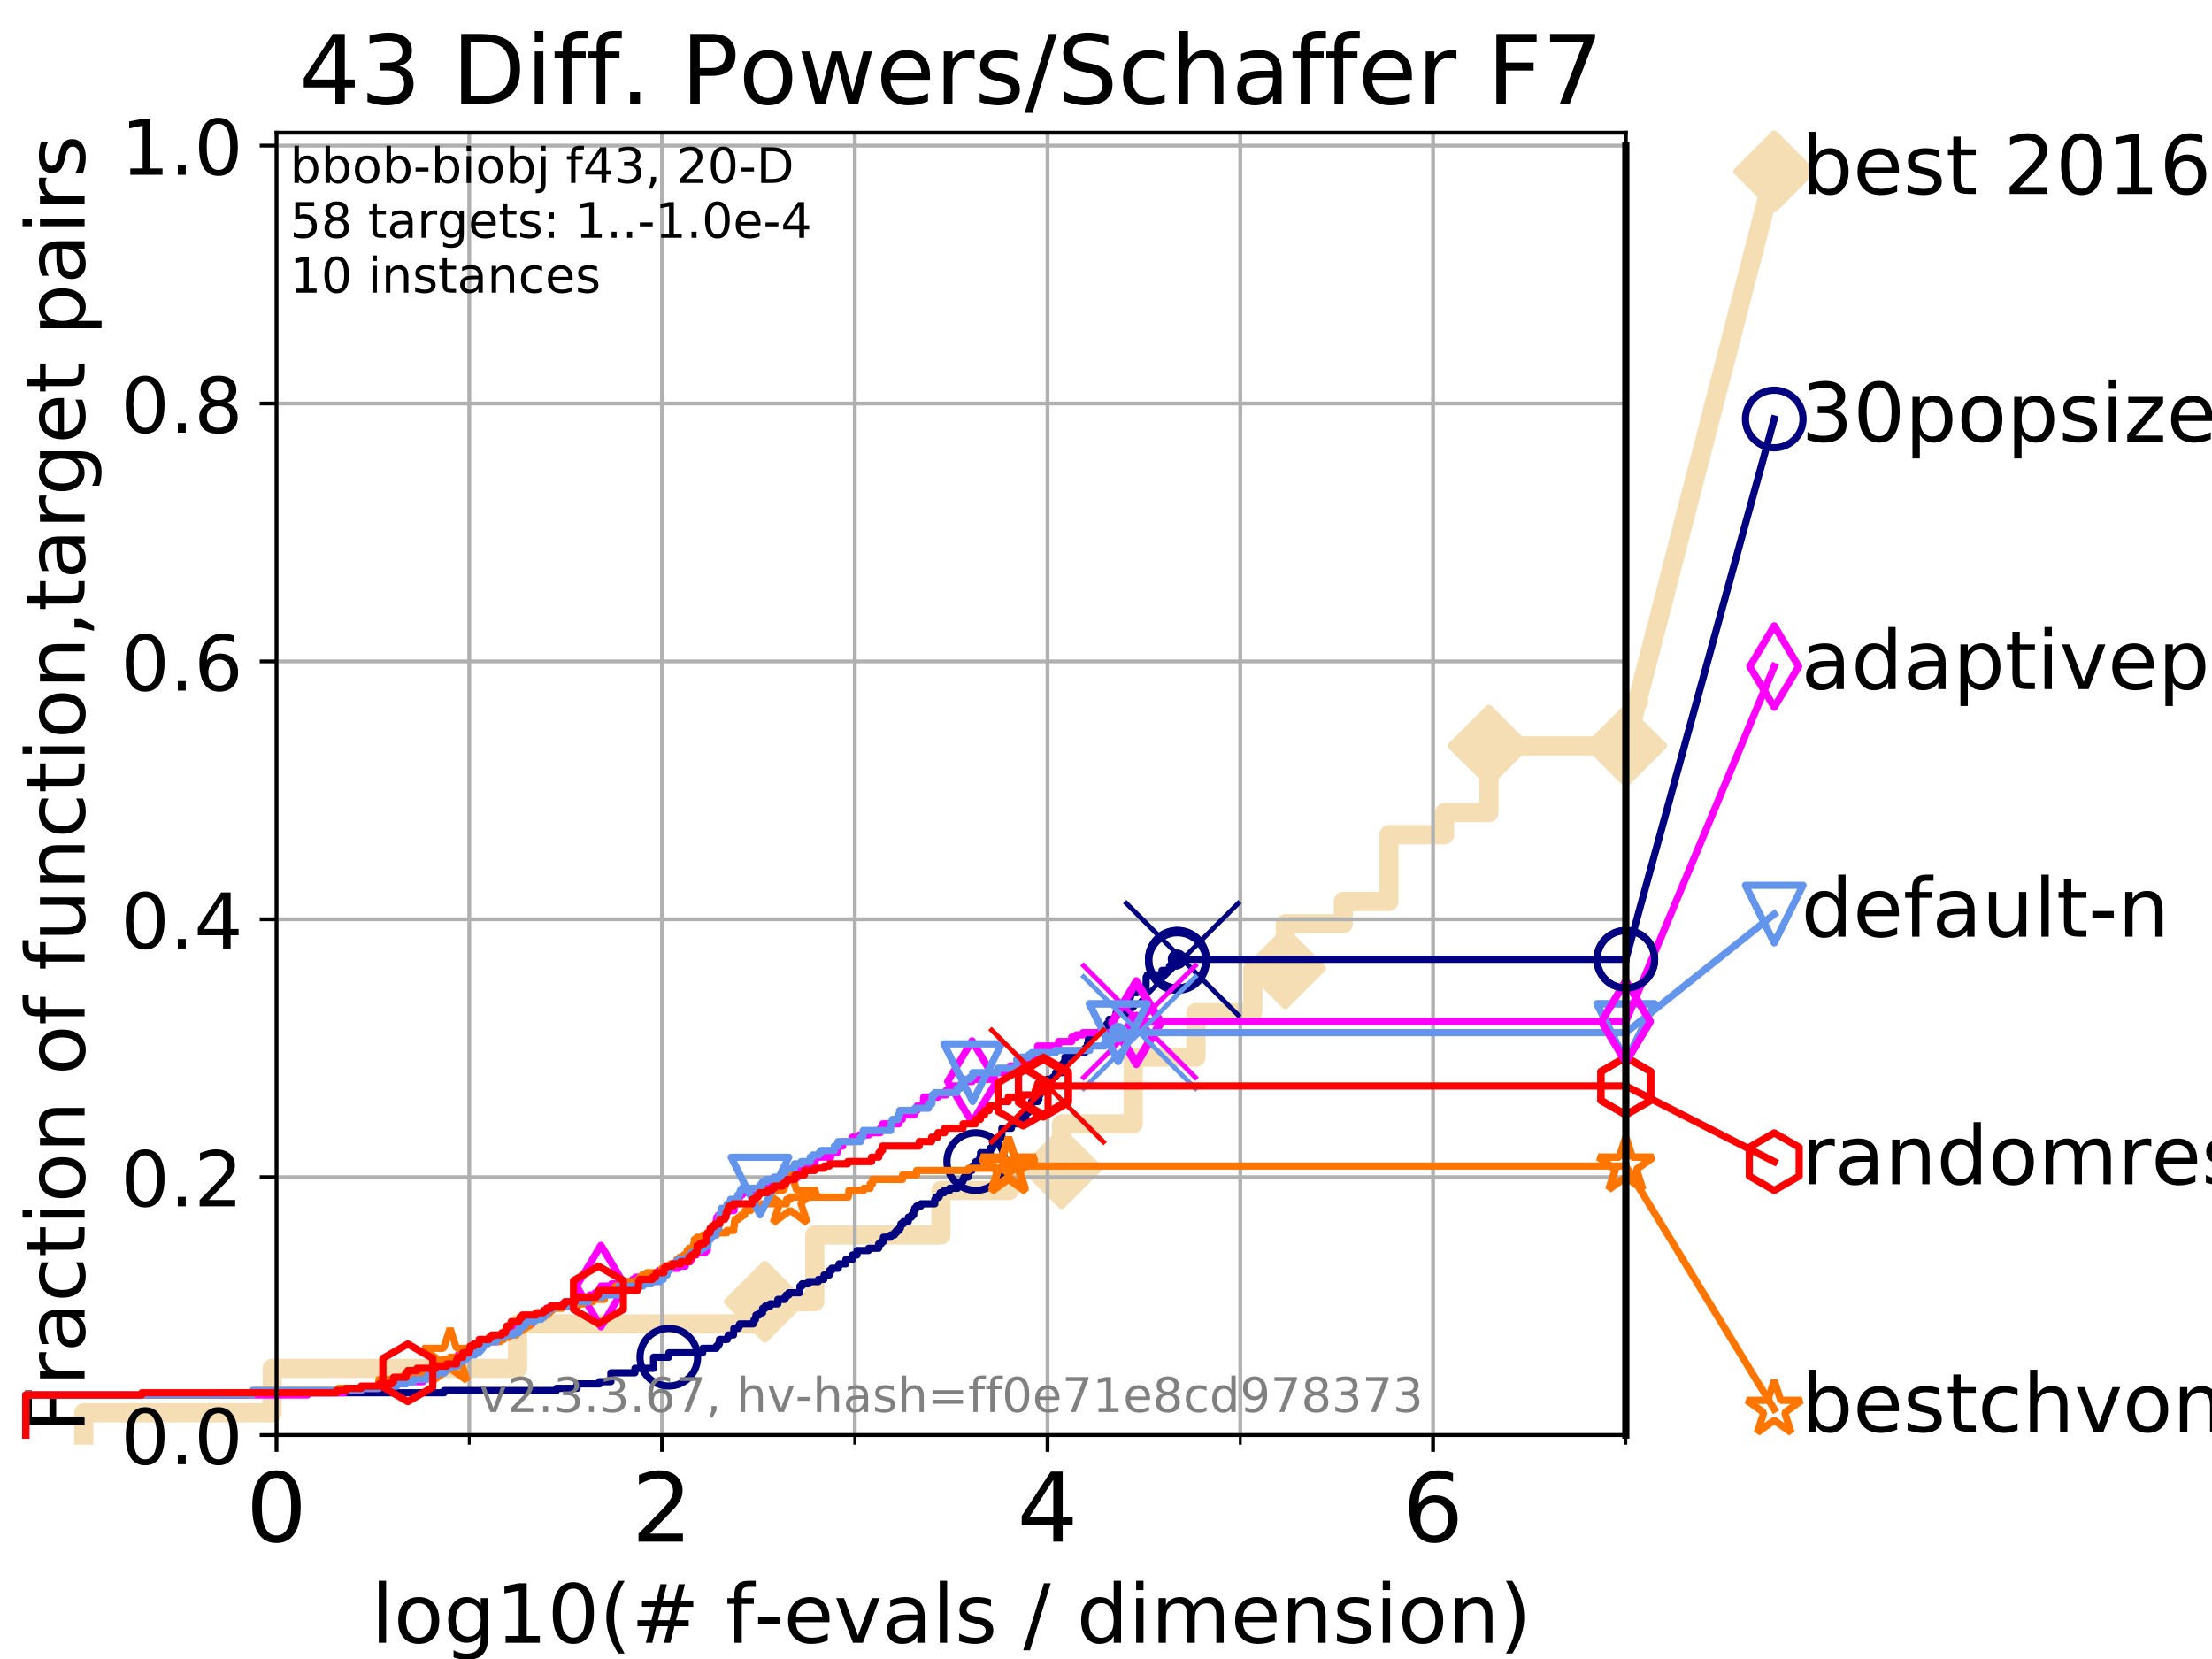 <?xml version="1.0" encoding="utf-8" standalone="no"?>
<!DOCTYPE svg PUBLIC "-//W3C//DTD SVG 1.1//EN"
  "http://www.w3.org/Graphics/SVG/1.1/DTD/svg11.dtd">
<!-- Created with matplotlib (https://matplotlib.org/) -->
<svg height="345.6pt" version="1.1" viewBox="0 0 460.8 345.6" width="460.8pt" xmlns="http://www.w3.org/2000/svg" xmlns:xlink="http://www.w3.org/1999/xlink">
 <defs>
  <style type="text/css">
*{stroke-linecap:butt;stroke-linejoin:round;}
  </style>
 </defs>
 <g id="figure_1">
  <g id="patch_1">
   <path d="M 0 345.6 
L 460.8 345.6 
L 460.8 0 
L 0 0 
z
" style="fill:#ffffff;"/>
  </g>
  <g id="axes_1">
   <g id="patch_2">
    <path d="M 57.6 298.944 
L 338.688 298.944 
L 338.688 27.648 
L 57.6 27.648 
z
" style="fill:#ffffff;"/>
   </g>
   <g id="line2d_1">
    <path d="M 17.445 298.944 
L 17.445 294.313 
L 56.705 294.313 
L 56.705 285.05 
L 107.811 285.05 
L 107.811 275.788 
L 159.324 275.788 
L 159.324 271.157 
L 169.735 271.157 
L 169.735 257.263 
L 196.009 257.263 
L 196.009 248.001 
L 210.248 248.001 
L 210.248 243.37 
L 221.151 243.37 
L 221.151 234.107 
L 236.064 234.107 
L 236.064 220.214 
L 249.144 220.214 
L 249.144 210.951 
L 260.984 210.951 
L 260.984 201.689 
L 267.75 201.689 
L 267.75 192.426 
L 279.822 192.426 
L 279.822 187.795 
L 289.331 187.795 
L 289.331 173.901 
L 300.936 173.901 
L 300.936 169.27 
L 310.166 169.27 
L 310.166 155.377 
L 338.688 155.377 
" style="fill:none;stroke:#f5deb3;stroke-linecap:square;stroke-width:4;"/>
   </g>
   <g id="line2d_2">
    <defs>
     <path d="M 0 7.778 
L 7.778 0 
L 0 -7.778 
L -7.778 0 
z
" id="m99cf8803df" style="stroke:#f5deb3;stroke-linejoin:miter;stroke-width:1.5;"/>
    </defs>
    <g>
     <use style="fill:#f5deb3;stroke:#f5deb3;stroke-linejoin:miter;stroke-width:1.5;" x="159.324" xlink:href="#m99cf8803df" y="271.157"/>
     <use style="fill:#f5deb3;stroke:#f5deb3;stroke-linejoin:miter;stroke-width:1.5;" x="221.151" xlink:href="#m99cf8803df" y="243.37"/>
     <use style="fill:#f5deb3;stroke:#f5deb3;stroke-linejoin:miter;stroke-width:1.5;" x="267.75" xlink:href="#m99cf8803df" y="201.689"/>
     <use style="fill:#f5deb3;stroke:#f5deb3;stroke-linejoin:miter;stroke-width:1.5;" x="310.166" xlink:href="#m99cf8803df" y="155.377"/>
     <use style="fill:#f5deb3;stroke:#f5deb3;stroke-linejoin:miter;stroke-width:1.5;" x="310.166" xlink:href="#m99cf8803df" y="155.377"/>
     <use style="fill:#f5deb3;stroke:#f5deb3;stroke-linejoin:miter;stroke-width:1.5;" x="338.688" xlink:href="#m99cf8803df" y="155.377"/>
    </g>
   </g>
   <g id="line2d_3">
    <path style="fill:none;stroke:#f5deb3;stroke-linecap:square;stroke-width:4;"/>
    <g/>
   </g>
   <g id="line2d_4">
    <path d="M 338.688 155.377 
L 369.608 35.706 
" style="fill:none;stroke:#f5deb3;stroke-linecap:square;stroke-width:4;"/>
    <g>
     <use style="fill:#f5deb3;stroke:#f5deb3;stroke-linejoin:miter;stroke-width:1.5;" x="338.688" xlink:href="#m99cf8803df" y="155.377"/>
     <use style="fill:#f5deb3;stroke:#f5deb3;stroke-linejoin:miter;stroke-width:1.5;" x="369.608" xlink:href="#m99cf8803df" y="35.706"/>
    </g>
   </g>
   <g id="matplotlib.axis_1">
    <g id="xtick_1">
     <g id="line2d_5">
      <path clip-path="url(#pc9dd5ac432)" d="M 57.6 298.944 
L 57.6 27.648 
" style="fill:none;stroke:#b0b0b0;stroke-linecap:square;stroke-width:0.8;"/>
     </g>
     <g id="line2d_6">
      <defs>
       <path d="M 0 0 
L 0 3.5 
" id="m2b96f64f53" style="stroke:#000000;stroke-width:0.8;"/>
      </defs>
      <g>
       <use style="stroke:#000000;stroke-width:0.8;" x="57.6" xlink:href="#m2b96f64f53" y="298.944"/>
      </g>
     </g>
     <g id="text_1">
      <!-- 0 -->
      <defs>
       <path d="M 31.781 66.406 
Q 24.172 66.406 20.328 58.906 
Q 16.5 51.422 16.5 36.375 
Q 16.5 21.391 20.328 13.891 
Q 24.172 6.391 31.781 6.391 
Q 39.453 6.391 43.281 13.891 
Q 47.125 21.391 47.125 36.375 
Q 47.125 51.422 43.281 58.906 
Q 39.453 66.406 31.781 66.406 
z
M 31.781 74.219 
Q 44.047 74.219 50.516 64.516 
Q 56.984 54.828 56.984 36.375 
Q 56.984 17.969 50.516 8.266 
Q 44.047 -1.422 31.781 -1.422 
Q 19.531 -1.422 13.062 8.266 
Q 6.594 17.969 6.594 36.375 
Q 6.594 54.828 13.062 64.516 
Q 19.531 74.219 31.781 74.219 
z
" id="DejaVuSans-48"/>
      </defs>
      <g transform="translate(51.237 321.141)scale(0.2 -0.2)">
       <use xlink:href="#DejaVuSans-48"/>
      </g>
     </g>
    </g>
    <g id="xtick_2">
     <g id="line2d_7">
      <path clip-path="url(#pc9dd5ac432)" d="M 137.911 298.944 
L 137.911 27.648 
" style="fill:none;stroke:#b0b0b0;stroke-linecap:square;stroke-width:0.8;"/>
     </g>
     <g id="line2d_8">
      <g>
       <use style="stroke:#000000;stroke-width:0.8;" x="137.911" xlink:href="#m2b96f64f53" y="298.944"/>
      </g>
     </g>
     <g id="text_2">
      <!-- 2 -->
      <defs>
       <path d="M 19.188 8.297 
L 53.609 8.297 
L 53.609 0 
L 7.328 0 
L 7.328 8.297 
Q 12.938 14.109 22.625 23.891 
Q 32.328 33.688 34.812 36.531 
Q 39.547 41.844 41.422 45.531 
Q 43.312 49.219 43.312 52.781 
Q 43.312 58.594 39.234 62.25 
Q 35.156 65.922 28.609 65.922 
Q 23.969 65.922 18.812 64.312 
Q 13.672 62.703 7.812 59.422 
L 7.812 69.391 
Q 13.766 71.781 18.938 73 
Q 24.125 74.219 28.422 74.219 
Q 39.75 74.219 46.484 68.547 
Q 53.219 62.891 53.219 53.422 
Q 53.219 48.922 51.531 44.891 
Q 49.859 40.875 45.406 35.406 
Q 44.188 33.984 37.641 27.219 
Q 31.109 20.453 19.188 8.297 
z
" id="DejaVuSans-50"/>
      </defs>
      <g transform="translate(131.548 321.141)scale(0.2 -0.2)">
       <use xlink:href="#DejaVuSans-50"/>
      </g>
     </g>
    </g>
    <g id="xtick_3">
     <g id="line2d_9">
      <path clip-path="url(#pc9dd5ac432)" d="M 218.222 298.944 
L 218.222 27.648 
" style="fill:none;stroke:#b0b0b0;stroke-linecap:square;stroke-width:0.8;"/>
     </g>
     <g id="line2d_10">
      <g>
       <use style="stroke:#000000;stroke-width:0.8;" x="218.222" xlink:href="#m2b96f64f53" y="298.944"/>
      </g>
     </g>
     <g id="text_3">
      <!-- 4 -->
      <defs>
       <path d="M 37.797 64.312 
L 12.891 25.391 
L 37.797 25.391 
z
M 35.203 72.906 
L 47.609 72.906 
L 47.609 25.391 
L 58.016 25.391 
L 58.016 17.188 
L 47.609 17.188 
L 47.609 0 
L 37.797 0 
L 37.797 17.188 
L 4.891 17.188 
L 4.891 26.703 
z
" id="DejaVuSans-52"/>
      </defs>
      <g transform="translate(211.859 321.141)scale(0.2 -0.2)">
       <use xlink:href="#DejaVuSans-52"/>
      </g>
     </g>
    </g>
    <g id="xtick_4">
     <g id="line2d_11">
      <path clip-path="url(#pc9dd5ac432)" d="M 298.533 298.944 
L 298.533 27.648 
" style="fill:none;stroke:#b0b0b0;stroke-linecap:square;stroke-width:0.8;"/>
     </g>
     <g id="line2d_12">
      <g>
       <use style="stroke:#000000;stroke-width:0.8;" x="298.533" xlink:href="#m2b96f64f53" y="298.944"/>
      </g>
     </g>
     <g id="text_4">
      <!-- 6 -->
      <defs>
       <path d="M 33.016 40.375 
Q 26.375 40.375 22.484 35.828 
Q 18.609 31.297 18.609 23.391 
Q 18.609 15.531 22.484 10.953 
Q 26.375 6.391 33.016 6.391 
Q 39.656 6.391 43.531 10.953 
Q 47.406 15.531 47.406 23.391 
Q 47.406 31.297 43.531 35.828 
Q 39.656 40.375 33.016 40.375 
z
M 52.594 71.297 
L 52.594 62.312 
Q 48.875 64.062 45.094 64.984 
Q 41.312 65.922 37.594 65.922 
Q 27.828 65.922 22.672 59.328 
Q 17.531 52.734 16.797 39.406 
Q 19.672 43.656 24.016 45.922 
Q 28.375 48.188 33.594 48.188 
Q 44.578 48.188 50.953 41.516 
Q 57.328 34.859 57.328 23.391 
Q 57.328 12.156 50.688 5.359 
Q 44.047 -1.422 33.016 -1.422 
Q 20.359 -1.422 13.672 8.266 
Q 6.984 17.969 6.984 36.375 
Q 6.984 53.656 15.188 63.938 
Q 23.391 74.219 37.203 74.219 
Q 40.922 74.219 44.703 73.484 
Q 48.484 72.75 52.594 71.297 
z
" id="DejaVuSans-54"/>
      </defs>
      <g transform="translate(292.17 321.141)scale(0.2 -0.2)">
       <use xlink:href="#DejaVuSans-54"/>
      </g>
     </g>
    </g>
    <g id="xtick_5">
     <g id="line2d_13">
      <path clip-path="url(#pc9dd5ac432)" d="M 97.755 298.944 
L 97.755 27.648 
" style="fill:none;stroke:#b0b0b0;stroke-linecap:square;stroke-width:0.8;"/>
     </g>
     <g id="line2d_14">
      <defs>
       <path d="M 0 0 
L 0 2 
" id="mb6a690a479" style="stroke:#000000;stroke-width:0.6;"/>
      </defs>
      <g>
       <use style="stroke:#000000;stroke-width:0.6;" x="97.755" xlink:href="#mb6a690a479" y="298.944"/>
      </g>
     </g>
    </g>
    <g id="xtick_6">
     <g id="line2d_15">
      <path clip-path="url(#pc9dd5ac432)" d="M 178.066 298.944 
L 178.066 27.648 
" style="fill:none;stroke:#b0b0b0;stroke-linecap:square;stroke-width:0.8;"/>
     </g>
     <g id="line2d_16">
      <g>
       <use style="stroke:#000000;stroke-width:0.6;" x="178.066" xlink:href="#mb6a690a479" y="298.944"/>
      </g>
     </g>
    </g>
    <g id="xtick_7">
     <g id="line2d_17">
      <path clip-path="url(#pc9dd5ac432)" d="M 258.377 298.944 
L 258.377 27.648 
" style="fill:none;stroke:#b0b0b0;stroke-linecap:square;stroke-width:0.8;"/>
     </g>
     <g id="line2d_18">
      <g>
       <use style="stroke:#000000;stroke-width:0.6;" x="258.377" xlink:href="#mb6a690a479" y="298.944"/>
      </g>
     </g>
    </g>
    <g id="xtick_8">
     <g id="line2d_19">
      <path clip-path="url(#pc9dd5ac432)" d="M 338.688 298.944 
L 338.688 27.648 
" style="fill:none;stroke:#b0b0b0;stroke-linecap:square;stroke-width:0.8;"/>
     </g>
     <g id="line2d_20">
      <g>
       <use style="stroke:#000000;stroke-width:0.6;" x="338.688" xlink:href="#mb6a690a479" y="298.944"/>
      </g>
     </g>
    </g>
    <g id="text_5">
     <!-- log10(# f-evals / dimension) -->
     <defs>
      <path d="M 9.422 75.984 
L 18.406 75.984 
L 18.406 0 
L 9.422 0 
z
" id="DejaVuSans-108"/>
      <path d="M 30.609 48.391 
Q 23.391 48.391 19.188 42.75 
Q 14.984 37.109 14.984 27.297 
Q 14.984 17.484 19.156 11.844 
Q 23.344 6.203 30.609 6.203 
Q 37.797 6.203 41.984 11.859 
Q 46.188 17.531 46.188 27.297 
Q 46.188 37.016 41.984 42.703 
Q 37.797 48.391 30.609 48.391 
z
M 30.609 56 
Q 42.328 56 49.016 48.375 
Q 55.719 40.766 55.719 27.297 
Q 55.719 13.875 49.016 6.219 
Q 42.328 -1.422 30.609 -1.422 
Q 18.844 -1.422 12.172 6.219 
Q 5.516 13.875 5.516 27.297 
Q 5.516 40.766 12.172 48.375 
Q 18.844 56 30.609 56 
z
" id="DejaVuSans-111"/>
      <path d="M 45.406 27.984 
Q 45.406 37.75 41.375 43.109 
Q 37.359 48.484 30.078 48.484 
Q 22.859 48.484 18.828 43.109 
Q 14.797 37.75 14.797 27.984 
Q 14.797 18.266 18.828 12.891 
Q 22.859 7.516 30.078 7.516 
Q 37.359 7.516 41.375 12.891 
Q 45.406 18.266 45.406 27.984 
z
M 54.391 6.781 
Q 54.391 -7.172 48.188 -13.984 
Q 42 -20.797 29.203 -20.797 
Q 24.469 -20.797 20.266 -20.094 
Q 16.062 -19.391 12.109 -17.922 
L 12.109 -9.188 
Q 16.062 -11.328 19.922 -12.344 
Q 23.781 -13.375 27.781 -13.375 
Q 36.625 -13.375 41.016 -8.766 
Q 45.406 -4.156 45.406 5.172 
L 45.406 9.625 
Q 42.625 4.781 38.281 2.391 
Q 33.938 0 27.875 0 
Q 17.828 0 11.672 7.656 
Q 5.516 15.328 5.516 27.984 
Q 5.516 40.672 11.672 48.328 
Q 17.828 56 27.875 56 
Q 33.938 56 38.281 53.609 
Q 42.625 51.219 45.406 46.391 
L 45.406 54.688 
L 54.391 54.688 
z
" id="DejaVuSans-103"/>
      <path d="M 12.406 8.297 
L 28.516 8.297 
L 28.516 63.922 
L 10.984 60.406 
L 10.984 69.391 
L 28.422 72.906 
L 38.281 72.906 
L 38.281 8.297 
L 54.391 8.297 
L 54.391 0 
L 12.406 0 
z
" id="DejaVuSans-49"/>
      <path d="M 31 75.875 
Q 24.469 64.656 21.281 53.656 
Q 18.109 42.672 18.109 31.391 
Q 18.109 20.125 21.312 9.062 
Q 24.516 -2 31 -13.188 
L 23.188 -13.188 
Q 15.875 -1.703 12.234 9.375 
Q 8.594 20.453 8.594 31.391 
Q 8.594 42.281 12.203 53.312 
Q 15.828 64.359 23.188 75.875 
z
" id="DejaVuSans-40"/>
      <path d="M 51.125 44 
L 36.922 44 
L 32.812 27.688 
L 47.125 27.688 
z
M 43.797 71.781 
L 38.719 51.516 
L 52.984 51.516 
L 58.109 71.781 
L 65.922 71.781 
L 60.891 51.516 
L 76.125 51.516 
L 76.125 44 
L 58.984 44 
L 54.984 27.688 
L 70.516 27.688 
L 70.516 20.219 
L 53.078 20.219 
L 48 0 
L 40.188 0 
L 45.219 20.219 
L 30.906 20.219 
L 25.875 0 
L 18.016 0 
L 23.094 20.219 
L 7.719 20.219 
L 7.719 27.688 
L 24.906 27.688 
L 29 44 
L 13.281 44 
L 13.281 51.516 
L 30.906 51.516 
L 35.891 71.781 
z
" id="DejaVuSans-35"/>
      <path id="DejaVuSans-32"/>
      <path d="M 37.109 75.984 
L 37.109 68.5 
L 28.516 68.5 
Q 23.688 68.5 21.797 66.547 
Q 19.922 64.594 19.922 59.516 
L 19.922 54.688 
L 34.719 54.688 
L 34.719 47.703 
L 19.922 47.703 
L 19.922 0 
L 10.891 0 
L 10.891 47.703 
L 2.297 47.703 
L 2.297 54.688 
L 10.891 54.688 
L 10.891 58.5 
Q 10.891 67.625 15.141 71.797 
Q 19.391 75.984 28.609 75.984 
z
" id="DejaVuSans-102"/>
      <path d="M 4.891 31.391 
L 31.203 31.391 
L 31.203 23.391 
L 4.891 23.391 
z
" id="DejaVuSans-45"/>
      <path d="M 56.203 29.594 
L 56.203 25.203 
L 14.891 25.203 
Q 15.484 15.922 20.484 11.062 
Q 25.484 6.203 34.422 6.203 
Q 39.594 6.203 44.453 7.469 
Q 49.312 8.734 54.109 11.281 
L 54.109 2.781 
Q 49.266 0.734 44.188 -0.344 
Q 39.109 -1.422 33.891 -1.422 
Q 20.797 -1.422 13.156 6.188 
Q 5.516 13.812 5.516 26.812 
Q 5.516 40.234 12.766 48.109 
Q 20.016 56 32.328 56 
Q 43.359 56 49.781 48.891 
Q 56.203 41.797 56.203 29.594 
z
M 47.219 32.234 
Q 47.125 39.594 43.094 43.984 
Q 39.062 48.391 32.422 48.391 
Q 24.906 48.391 20.391 44.141 
Q 15.875 39.891 15.188 32.172 
z
" id="DejaVuSans-101"/>
      <path d="M 2.984 54.688 
L 12.5 54.688 
L 29.594 8.797 
L 46.688 54.688 
L 56.203 54.688 
L 35.688 0 
L 23.484 0 
z
" id="DejaVuSans-118"/>
      <path d="M 34.281 27.484 
Q 23.391 27.484 19.188 25 
Q 14.984 22.516 14.984 16.5 
Q 14.984 11.719 18.141 8.906 
Q 21.297 6.109 26.703 6.109 
Q 34.188 6.109 38.703 11.406 
Q 43.219 16.703 43.219 25.484 
L 43.219 27.484 
z
M 52.203 31.203 
L 52.203 0 
L 43.219 0 
L 43.219 8.297 
Q 40.141 3.328 35.547 0.953 
Q 30.953 -1.422 24.312 -1.422 
Q 15.922 -1.422 10.953 3.297 
Q 6 8.016 6 15.922 
Q 6 25.141 12.172 29.828 
Q 18.359 34.516 30.609 34.516 
L 43.219 34.516 
L 43.219 35.406 
Q 43.219 41.609 39.141 45 
Q 35.062 48.391 27.688 48.391 
Q 23 48.391 18.547 47.266 
Q 14.109 46.141 10.016 43.891 
L 10.016 52.203 
Q 14.938 54.109 19.578 55.047 
Q 24.219 56 28.609 56 
Q 40.484 56 46.344 49.844 
Q 52.203 43.703 52.203 31.203 
z
" id="DejaVuSans-97"/>
      <path d="M 44.281 53.078 
L 44.281 44.578 
Q 40.484 46.531 36.375 47.5 
Q 32.281 48.484 27.875 48.484 
Q 21.188 48.484 17.844 46.438 
Q 14.5 44.391 14.5 40.281 
Q 14.5 37.156 16.891 35.375 
Q 19.281 33.594 26.516 31.984 
L 29.594 31.297 
Q 39.156 29.25 43.188 25.516 
Q 47.219 21.781 47.219 15.094 
Q 47.219 7.469 41.188 3.016 
Q 35.156 -1.422 24.609 -1.422 
Q 20.219 -1.422 15.453 -0.562 
Q 10.688 0.297 5.422 2 
L 5.422 11.281 
Q 10.406 8.688 15.234 7.391 
Q 20.062 6.109 24.812 6.109 
Q 31.156 6.109 34.562 8.281 
Q 37.984 10.453 37.984 14.406 
Q 37.984 18.062 35.516 20.016 
Q 33.062 21.969 24.703 23.781 
L 21.578 24.516 
Q 13.234 26.266 9.516 29.906 
Q 5.812 33.547 5.812 39.891 
Q 5.812 47.609 11.281 51.797 
Q 16.75 56 26.812 56 
Q 31.781 56 36.172 55.266 
Q 40.578 54.547 44.281 53.078 
z
" id="DejaVuSans-115"/>
      <path d="M 25.391 72.906 
L 33.688 72.906 
L 8.297 -9.281 
L 0 -9.281 
z
" id="DejaVuSans-47"/>
      <path d="M 45.406 46.391 
L 45.406 75.984 
L 54.391 75.984 
L 54.391 0 
L 45.406 0 
L 45.406 8.203 
Q 42.578 3.328 38.25 0.953 
Q 33.938 -1.422 27.875 -1.422 
Q 17.969 -1.422 11.734 6.484 
Q 5.516 14.406 5.516 27.297 
Q 5.516 40.188 11.734 48.094 
Q 17.969 56 27.875 56 
Q 33.938 56 38.25 53.625 
Q 42.578 51.266 45.406 46.391 
z
M 14.797 27.297 
Q 14.797 17.391 18.875 11.75 
Q 22.953 6.109 30.078 6.109 
Q 37.203 6.109 41.297 11.75 
Q 45.406 17.391 45.406 27.297 
Q 45.406 37.203 41.297 42.844 
Q 37.203 48.484 30.078 48.484 
Q 22.953 48.484 18.875 42.844 
Q 14.797 37.203 14.797 27.297 
z
" id="DejaVuSans-100"/>
      <path d="M 9.422 54.688 
L 18.406 54.688 
L 18.406 0 
L 9.422 0 
z
M 9.422 75.984 
L 18.406 75.984 
L 18.406 64.594 
L 9.422 64.594 
z
" id="DejaVuSans-105"/>
      <path d="M 52 44.188 
Q 55.375 50.25 60.062 53.125 
Q 64.75 56 71.094 56 
Q 79.641 56 84.281 50.016 
Q 88.922 44.047 88.922 33.016 
L 88.922 0 
L 79.891 0 
L 79.891 32.719 
Q 79.891 40.578 77.094 44.375 
Q 74.312 48.188 68.609 48.188 
Q 61.625 48.188 57.562 43.547 
Q 53.516 38.922 53.516 30.906 
L 53.516 0 
L 44.484 0 
L 44.484 32.719 
Q 44.484 40.625 41.703 44.406 
Q 38.922 48.188 33.109 48.188 
Q 26.219 48.188 22.156 43.531 
Q 18.109 38.875 18.109 30.906 
L 18.109 0 
L 9.078 0 
L 9.078 54.688 
L 18.109 54.688 
L 18.109 46.188 
Q 21.188 51.219 25.484 53.609 
Q 29.781 56 35.688 56 
Q 41.656 56 45.828 52.969 
Q 50 49.953 52 44.188 
z
" id="DejaVuSans-109"/>
      <path d="M 54.891 33.016 
L 54.891 0 
L 45.906 0 
L 45.906 32.719 
Q 45.906 40.484 42.875 44.328 
Q 39.844 48.188 33.797 48.188 
Q 26.516 48.188 22.312 43.547 
Q 18.109 38.922 18.109 30.906 
L 18.109 0 
L 9.078 0 
L 9.078 54.688 
L 18.109 54.688 
L 18.109 46.188 
Q 21.344 51.125 25.703 53.562 
Q 30.078 56 35.797 56 
Q 45.219 56 50.047 50.172 
Q 54.891 44.344 54.891 33.016 
z
" id="DejaVuSans-110"/>
      <path d="M 8.016 75.875 
L 15.828 75.875 
Q 23.141 64.359 26.781 53.312 
Q 30.422 42.281 30.422 31.391 
Q 30.422 20.453 26.781 9.375 
Q 23.141 -1.703 15.828 -13.188 
L 8.016 -13.188 
Q 14.5 -2 17.703 9.062 
Q 20.906 20.125 20.906 31.391 
Q 20.906 42.672 17.703 53.656 
Q 14.5 64.656 8.016 75.875 
z
" id="DejaVuSans-41"/>
     </defs>
     <g transform="translate(77.303 342.218)scale(0.17 -0.17)">
      <use xlink:href="#DejaVuSans-108"/>
      <use x="27.783" xlink:href="#DejaVuSans-111"/>
      <use x="88.965" xlink:href="#DejaVuSans-103"/>
      <use x="152.441" xlink:href="#DejaVuSans-49"/>
      <use x="216.064" xlink:href="#DejaVuSans-48"/>
      <use x="279.688" xlink:href="#DejaVuSans-40"/>
      <use x="318.701" xlink:href="#DejaVuSans-35"/>
      <use x="402.49" xlink:href="#DejaVuSans-32"/>
      <use x="434.277" xlink:href="#DejaVuSans-102"/>
      <use x="469.404" xlink:href="#DejaVuSans-45"/>
      <use x="505.488" xlink:href="#DejaVuSans-101"/>
      <use x="567.012" xlink:href="#DejaVuSans-118"/>
      <use x="626.191" xlink:href="#DejaVuSans-97"/>
      <use x="687.471" xlink:href="#DejaVuSans-108"/>
      <use x="715.254" xlink:href="#DejaVuSans-115"/>
      <use x="767.354" xlink:href="#DejaVuSans-32"/>
      <use x="799.141" xlink:href="#DejaVuSans-47"/>
      <use x="832.832" xlink:href="#DejaVuSans-32"/>
      <use x="864.619" xlink:href="#DejaVuSans-100"/>
      <use x="928.096" xlink:href="#DejaVuSans-105"/>
      <use x="955.879" xlink:href="#DejaVuSans-109"/>
      <use x="1053.291" xlink:href="#DejaVuSans-101"/>
      <use x="1114.814" xlink:href="#DejaVuSans-110"/>
      <use x="1178.193" xlink:href="#DejaVuSans-115"/>
      <use x="1230.293" xlink:href="#DejaVuSans-105"/>
      <use x="1258.076" xlink:href="#DejaVuSans-111"/>
      <use x="1319.258" xlink:href="#DejaVuSans-110"/>
      <use x="1382.637" xlink:href="#DejaVuSans-41"/>
     </g>
    </g>
   </g>
   <g id="matplotlib.axis_2">
    <g id="ytick_1">
     <g id="line2d_21">
      <path clip-path="url(#pc9dd5ac432)" d="M 57.6 298.944 
L 338.688 298.944 
" style="fill:none;stroke:#b0b0b0;stroke-linecap:square;stroke-width:0.8;"/>
     </g>
     <g id="line2d_22">
      <defs>
       <path d="M 0 0 
L -3.5 0 
" id="m72e08eb157" style="stroke:#000000;stroke-width:0.8;"/>
      </defs>
      <g>
       <use style="stroke:#000000;stroke-width:0.8;" x="57.6" xlink:href="#m72e08eb157" y="298.944"/>
      </g>
     </g>
     <g id="text_6">
      <!-- 0.0 -->
      <defs>
       <path d="M 10.688 12.406 
L 21 12.406 
L 21 0 
L 10.688 0 
z
" id="DejaVuSans-46"/>
      </defs>
      <g transform="translate(25.155 305.023)scale(0.16 -0.16)">
       <use xlink:href="#DejaVuSans-48"/>
       <use x="63.623" xlink:href="#DejaVuSans-46"/>
       <use x="95.41" xlink:href="#DejaVuSans-48"/>
      </g>
     </g>
    </g>
    <g id="ytick_2">
     <g id="line2d_23">
      <path clip-path="url(#pc9dd5ac432)" d="M 57.6 245.222 
L 338.688 245.222 
" style="fill:none;stroke:#b0b0b0;stroke-linecap:square;stroke-width:0.8;"/>
     </g>
     <g id="line2d_24">
      <g>
       <use style="stroke:#000000;stroke-width:0.8;" x="57.6" xlink:href="#m72e08eb157" y="245.222"/>
      </g>
     </g>
     <g id="text_7">
      <!-- 0.2 -->
      <g transform="translate(25.155 251.301)scale(0.16 -0.16)">
       <use xlink:href="#DejaVuSans-48"/>
       <use x="63.623" xlink:href="#DejaVuSans-46"/>
       <use x="95.41" xlink:href="#DejaVuSans-50"/>
      </g>
     </g>
    </g>
    <g id="ytick_3">
     <g id="line2d_25">
      <path clip-path="url(#pc9dd5ac432)" d="M 57.6 191.5 
L 338.688 191.5 
" style="fill:none;stroke:#b0b0b0;stroke-linecap:square;stroke-width:0.8;"/>
     </g>
     <g id="line2d_26">
      <g>
       <use style="stroke:#000000;stroke-width:0.8;" x="57.6" xlink:href="#m72e08eb157" y="191.5"/>
      </g>
     </g>
     <g id="text_8">
      <!-- 0.4 -->
      <g transform="translate(25.155 197.579)scale(0.16 -0.16)">
       <use xlink:href="#DejaVuSans-48"/>
       <use x="63.623" xlink:href="#DejaVuSans-46"/>
       <use x="95.41" xlink:href="#DejaVuSans-52"/>
      </g>
     </g>
    </g>
    <g id="ytick_4">
     <g id="line2d_27">
      <path clip-path="url(#pc9dd5ac432)" d="M 57.6 137.778 
L 338.688 137.778 
" style="fill:none;stroke:#b0b0b0;stroke-linecap:square;stroke-width:0.8;"/>
     </g>
     <g id="line2d_28">
      <g>
       <use style="stroke:#000000;stroke-width:0.8;" x="57.6" xlink:href="#m72e08eb157" y="137.778"/>
      </g>
     </g>
     <g id="text_9">
      <!-- 0.6 -->
      <g transform="translate(25.155 143.857)scale(0.16 -0.16)">
       <use xlink:href="#DejaVuSans-48"/>
       <use x="63.623" xlink:href="#DejaVuSans-46"/>
       <use x="95.41" xlink:href="#DejaVuSans-54"/>
      </g>
     </g>
    </g>
    <g id="ytick_5">
     <g id="line2d_29">
      <path clip-path="url(#pc9dd5ac432)" d="M 57.6 84.056 
L 338.688 84.056 
" style="fill:none;stroke:#b0b0b0;stroke-linecap:square;stroke-width:0.8;"/>
     </g>
     <g id="line2d_30">
      <g>
       <use style="stroke:#000000;stroke-width:0.8;" x="57.6" xlink:href="#m72e08eb157" y="84.056"/>
      </g>
     </g>
     <g id="text_10">
      <!-- 0.8 -->
      <defs>
       <path d="M 31.781 34.625 
Q 24.75 34.625 20.719 30.859 
Q 16.703 27.094 16.703 20.516 
Q 16.703 13.922 20.719 10.156 
Q 24.75 6.391 31.781 6.391 
Q 38.812 6.391 42.859 10.172 
Q 46.922 13.969 46.922 20.516 
Q 46.922 27.094 42.891 30.859 
Q 38.875 34.625 31.781 34.625 
z
M 21.922 38.812 
Q 15.578 40.375 12.031 44.719 
Q 8.5 49.078 8.5 55.328 
Q 8.5 64.062 14.719 69.141 
Q 20.953 74.219 31.781 74.219 
Q 42.672 74.219 48.875 69.141 
Q 55.078 64.062 55.078 55.328 
Q 55.078 49.078 51.531 44.719 
Q 48 40.375 41.703 38.812 
Q 48.828 37.156 52.797 32.312 
Q 56.781 27.484 56.781 20.516 
Q 56.781 9.906 50.312 4.234 
Q 43.844 -1.422 31.781 -1.422 
Q 19.734 -1.422 13.25 4.234 
Q 6.781 9.906 6.781 20.516 
Q 6.781 27.484 10.781 32.312 
Q 14.797 37.156 21.922 38.812 
z
M 18.312 54.391 
Q 18.312 48.734 21.844 45.562 
Q 25.391 42.391 31.781 42.391 
Q 38.141 42.391 41.719 45.562 
Q 45.312 48.734 45.312 54.391 
Q 45.312 60.062 41.719 63.234 
Q 38.141 66.406 31.781 66.406 
Q 25.391 66.406 21.844 63.234 
Q 18.312 60.062 18.312 54.391 
z
" id="DejaVuSans-56"/>
      </defs>
      <g transform="translate(25.155 90.135)scale(0.16 -0.16)">
       <use xlink:href="#DejaVuSans-48"/>
       <use x="63.623" xlink:href="#DejaVuSans-46"/>
       <use x="95.41" xlink:href="#DejaVuSans-56"/>
      </g>
     </g>
    </g>
    <g id="ytick_6">
     <g id="line2d_31">
      <path clip-path="url(#pc9dd5ac432)" d="M 57.6 30.334 
L 338.688 30.334 
" style="fill:none;stroke:#b0b0b0;stroke-linecap:square;stroke-width:0.8;"/>
     </g>
     <g id="line2d_32">
      <g>
       <use style="stroke:#000000;stroke-width:0.8;" x="57.6" xlink:href="#m72e08eb157" y="30.334"/>
      </g>
     </g>
     <g id="text_11">
      <!-- 1.0 -->
      <g transform="translate(25.155 36.413)scale(0.16 -0.16)">
       <use xlink:href="#DejaVuSans-49"/>
       <use x="63.623" xlink:href="#DejaVuSans-46"/>
       <use x="95.41" xlink:href="#DejaVuSans-48"/>
      </g>
     </g>
    </g>
    <g id="text_12">
     <!-- Fraction of function,target pairs -->
     <defs>
      <path d="M 9.812 72.906 
L 51.703 72.906 
L 51.703 64.594 
L 19.672 64.594 
L 19.672 43.109 
L 48.578 43.109 
L 48.578 34.812 
L 19.672 34.812 
L 19.672 0 
L 9.812 0 
z
" id="DejaVuSans-70"/>
      <path d="M 41.109 46.297 
Q 39.594 47.172 37.812 47.578 
Q 36.031 48 33.891 48 
Q 26.266 48 22.188 43.047 
Q 18.109 38.094 18.109 28.812 
L 18.109 0 
L 9.078 0 
L 9.078 54.688 
L 18.109 54.688 
L 18.109 46.188 
Q 20.953 51.172 25.484 53.578 
Q 30.031 56 36.531 56 
Q 37.453 56 38.578 55.875 
Q 39.703 55.766 41.062 55.516 
z
" id="DejaVuSans-114"/>
      <path d="M 48.781 52.594 
L 48.781 44.188 
Q 44.969 46.297 41.141 47.344 
Q 37.312 48.391 33.406 48.391 
Q 24.656 48.391 19.812 42.844 
Q 14.984 37.312 14.984 27.297 
Q 14.984 17.281 19.812 11.734 
Q 24.656 6.203 33.406 6.203 
Q 37.312 6.203 41.141 7.25 
Q 44.969 8.297 48.781 10.406 
L 48.781 2.094 
Q 45.016 0.344 40.984 -0.531 
Q 36.969 -1.422 32.422 -1.422 
Q 20.062 -1.422 12.781 6.344 
Q 5.516 14.109 5.516 27.297 
Q 5.516 40.672 12.859 48.328 
Q 20.219 56 33.016 56 
Q 37.156 56 41.109 55.141 
Q 45.062 54.297 48.781 52.594 
z
" id="DejaVuSans-99"/>
      <path d="M 18.312 70.219 
L 18.312 54.688 
L 36.812 54.688 
L 36.812 47.703 
L 18.312 47.703 
L 18.312 18.016 
Q 18.312 11.328 20.141 9.422 
Q 21.969 7.516 27.594 7.516 
L 36.812 7.516 
L 36.812 0 
L 27.594 0 
Q 17.188 0 13.234 3.875 
Q 9.281 7.766 9.281 18.016 
L 9.281 47.703 
L 2.688 47.703 
L 2.688 54.688 
L 9.281 54.688 
L 9.281 70.219 
z
" id="DejaVuSans-116"/>
      <path d="M 8.5 21.578 
L 8.5 54.688 
L 17.484 54.688 
L 17.484 21.922 
Q 17.484 14.156 20.5 10.266 
Q 23.531 6.391 29.594 6.391 
Q 36.859 6.391 41.078 11.031 
Q 45.312 15.672 45.312 23.688 
L 45.312 54.688 
L 54.297 54.688 
L 54.297 0 
L 45.312 0 
L 45.312 8.406 
Q 42.047 3.422 37.719 1 
Q 33.406 -1.422 27.688 -1.422 
Q 18.266 -1.422 13.375 4.438 
Q 8.5 10.297 8.5 21.578 
z
M 31.109 56 
z
" id="DejaVuSans-117"/>
      <path d="M 11.719 12.406 
L 22.016 12.406 
L 22.016 4 
L 14.016 -11.625 
L 7.719 -11.625 
L 11.719 4 
z
" id="DejaVuSans-44"/>
      <path d="M 18.109 8.203 
L 18.109 -20.797 
L 9.078 -20.797 
L 9.078 54.688 
L 18.109 54.688 
L 18.109 46.391 
Q 20.953 51.266 25.266 53.625 
Q 29.594 56 35.594 56 
Q 45.562 56 51.781 48.094 
Q 58.016 40.188 58.016 27.297 
Q 58.016 14.406 51.781 6.484 
Q 45.562 -1.422 35.594 -1.422 
Q 29.594 -1.422 25.266 0.953 
Q 20.953 3.328 18.109 8.203 
z
M 48.688 27.297 
Q 48.688 37.203 44.609 42.844 
Q 40.531 48.484 33.406 48.484 
Q 26.266 48.484 22.188 42.844 
Q 18.109 37.203 18.109 27.297 
Q 18.109 17.391 22.188 11.75 
Q 26.266 6.109 33.406 6.109 
Q 40.531 6.109 44.609 11.75 
Q 48.688 17.391 48.688 27.297 
z
" id="DejaVuSans-112"/>
     </defs>
     <g transform="translate(17.62 298.435)rotate(-90)scale(0.17 -0.17)">
      <use xlink:href="#DejaVuSans-70"/>
      <use x="57.41" xlink:href="#DejaVuSans-114"/>
      <use x="98.523" xlink:href="#DejaVuSans-97"/>
      <use x="159.803" xlink:href="#DejaVuSans-99"/>
      <use x="214.783" xlink:href="#DejaVuSans-116"/>
      <use x="253.992" xlink:href="#DejaVuSans-105"/>
      <use x="281.775" xlink:href="#DejaVuSans-111"/>
      <use x="342.957" xlink:href="#DejaVuSans-110"/>
      <use x="406.336" xlink:href="#DejaVuSans-32"/>
      <use x="438.123" xlink:href="#DejaVuSans-111"/>
      <use x="499.305" xlink:href="#DejaVuSans-102"/>
      <use x="534.51" xlink:href="#DejaVuSans-32"/>
      <use x="566.297" xlink:href="#DejaVuSans-102"/>
      <use x="601.502" xlink:href="#DejaVuSans-117"/>
      <use x="664.881" xlink:href="#DejaVuSans-110"/>
      <use x="728.26" xlink:href="#DejaVuSans-99"/>
      <use x="783.24" xlink:href="#DejaVuSans-116"/>
      <use x="822.449" xlink:href="#DejaVuSans-105"/>
      <use x="850.232" xlink:href="#DejaVuSans-111"/>
      <use x="911.414" xlink:href="#DejaVuSans-110"/>
      <use x="974.793" xlink:href="#DejaVuSans-44"/>
      <use x="1006.58" xlink:href="#DejaVuSans-116"/>
      <use x="1045.789" xlink:href="#DejaVuSans-97"/>
      <use x="1107.068" xlink:href="#DejaVuSans-114"/>
      <use x="1148.166" xlink:href="#DejaVuSans-103"/>
      <use x="1211.643" xlink:href="#DejaVuSans-101"/>
      <use x="1273.166" xlink:href="#DejaVuSans-116"/>
      <use x="1312.375" xlink:href="#DejaVuSans-32"/>
      <use x="1344.162" xlink:href="#DejaVuSans-112"/>
      <use x="1407.639" xlink:href="#DejaVuSans-97"/>
      <use x="1468.918" xlink:href="#DejaVuSans-105"/>
      <use x="1496.701" xlink:href="#DejaVuSans-114"/>
      <use x="1537.814" xlink:href="#DejaVuSans-115"/>
     </g>
    </g>
   </g>
   <g id="line2d_33">
    <defs>
     <path d="M 0 1.5 
C 0.398 1.5 0.779 1.342 1.061 1.061 
C 1.342 0.779 1.5 0.398 1.5 0 
C 1.5 -0.398 1.342 -0.779 1.061 -1.061 
C 0.779 -1.342 0.398 -1.5 0 -1.5 
C -0.398 -1.5 -0.779 -1.342 -1.061 -1.061 
C -1.342 -0.779 -1.5 -0.398 -1.5 0 
C -1.5 0.398 -1.342 0.779 -1.061 1.061 
C -0.779 1.342 -0.398 1.5 0 1.5 
z
" id="m7d37782be6" style="stroke:#f5deb3;"/>
    </defs>
    <g>
     <use style="fill:#f5deb3;stroke:#f5deb3;" x="341.325" xlink:href="#m7d37782be6" y="146.114"/>
     <use style="fill:#f5deb3;stroke:#f5deb3;" x="341.325" xlink:href="#m7d37782be6" y="146.114"/>
    </g>
   </g>
   <g id="line2d_34">
    <defs>
     <path d="M 0 1.5 
C 0.398 1.5 0.779 1.342 1.061 1.061 
C 1.342 0.779 1.5 0.398 1.5 0 
C 1.5 -0.398 1.342 -0.779 1.061 -1.061 
C 0.779 -1.342 0.398 -1.5 0 -1.5 
C -0.398 -1.5 -0.779 -1.342 -1.061 -1.061 
C -1.342 -0.779 -1.5 -0.398 -1.5 0 
C -1.5 0.398 -1.342 0.779 -1.061 1.061 
C -0.779 1.342 -0.398 1.5 0 1.5 
z
" id="m95ab9968c8" style="stroke:#000080;"/>
    </defs>
    <g>
     <use style="fill:#000080;stroke:#000080;" x="245.273" xlink:href="#m95ab9968c8" y="199.836"/>
     <use style="fill:#000080;stroke:#000080;" x="245.273" xlink:href="#m95ab9968c8" y="199.836"/>
    </g>
   </g>
   <g id="line2d_35">
    <path d="M 5.357 298.944 
L 5.357 290.608 
L 51.38 290.608 
L 51.38 290.145 
L 92.504 290.145 
L 92.504 289.682 
L 115.928 289.682 
L 115.928 289.218 
L 120.215 289.218 
L 120.215 288.292 
L 124.892 288.292 
L 124.892 287.829 
L 127.262 287.829 
L 127.262 285.977 
L 132.267 285.977 
L 132.267 285.05 
L 136.151 285.05 
L 136.151 282.735 
L 139.326 282.735 
L 139.326 281.809 
L 146.388 281.809 
L 146.388 280.882 
L 149.219 280.882 
L 149.219 280.419 
L 149.615 280.419 
L 149.615 279.956 
L 149.885 279.956 
L 149.885 279.03 
L 151.534 279.03 
L 151.534 278.567 
L 151.708 278.567 
L 151.708 278.104 
L 152.796 278.104 
L 152.885 276.714 
L 153.845 276.714 
L 153.845 276.251 
L 154.088 276.251 
L 154.088 275.788 
L 156.915 275.788 
L 156.915 275.325 
L 157.119 275.325 
L 157.119 274.862 
L 157.375 274.862 
L 157.472 273.935 
L 158.165 273.935 
L 158.165 273.472 
L 158.858 273.472 
L 158.869 272.546 
L 159.411 272.546 
L 159.411 272.083 
L 160.43 272.083 
L 160.43 271.62 
L 162.032 271.62 
L 162.032 270.694 
L 163.483 270.694 
L 163.483 270.231 
L 163.773 270.231 
L 163.773 269.767 
L 164.339 269.767 
L 164.339 269.304 
L 166.56 269.304 
L 166.654 267.915 
L 167.07 267.915 
L 167.07 267.452 
L 168.435 267.452 
L 168.435 266.989 
L 170.477 266.989 
L 170.477 266.526 
L 171.624 266.526 
L 171.663 265.599 
L 172.782 265.599 
L 172.782 264.673 
L 173.258 264.673 
L 173.258 264.21 
L 174.629 264.21 
L 174.629 263.747 
L 174.786 263.747 
L 174.786 263.284 
L 176.204 263.284 
L 176.204 262.357 
L 177.584 262.357 
L 177.584 261.431 
L 178.542 261.431 
L 178.542 260.505 
L 180.942 260.505 
L 180.942 260.042 
L 183.036 260.042 
L 183.036 259.116 
L 183.568 259.116 
L 183.568 258.653 
L 184.042 258.653 
L 184.042 257.726 
L 185.533 257.726 
L 185.533 257.263 
L 186.335 257.263 
L 186.335 256.8 
L 186.735 256.8 
L 186.735 256.337 
L 187.288 256.337 
L 187.288 255.874 
L 187.563 255.874 
L 187.664 254.948 
L 188.192 254.948 
L 188.192 254.484 
L 189.217 254.484 
L 189.217 253.558 
L 189.879 253.558 
L 189.879 253.095 
L 190.343 253.095 
L 190.376 252.169 
L 190.543 252.169 
L 190.543 251.706 
L 190.935 251.706 
L 190.935 251.243 
L 191.835 251.243 
L 191.835 250.779 
L 194.726 250.779 
L 194.726 249.853 
L 194.966 249.853 
L 194.966 249.39 
L 195.637 249.39 
L 195.637 248.927 
L 195.853 248.927 
L 195.853 248.464 
L 196.709 248.464 
L 196.709 248.001 
L 197.824 248.001 
L 197.824 247.538 
L 199.485 247.538 
L 199.485 247.075 
L 200.289 247.075 
L 200.289 246.148 
L 200.577 246.148 
L 200.577 245.685 
L 200.8 245.685 
L 200.8 245.222 
L 201.679 245.222 
L 201.679 244.296 
L 201.94 244.296 
L 201.94 243.833 
L 202.483 243.833 
L 202.508 242.906 
L 203.267 242.906 
L 203.267 241.98 
L 204.123 241.98 
L 204.123 241.054 
L 204.276 241.054 
L 204.276 240.128 
L 206.292 240.128 
L 206.292 239.201 
L 206.753 239.201 
L 206.813 238.275 
L 207.113 238.275 
L 207.113 237.349 
L 208.041 237.349 
L 208.041 236.886 
L 208.705 236.886 
L 208.718 235.033 
L 210.705 235.033 
L 210.705 234.107 
L 212.279 234.107 
L 212.279 233.644 
L 212.877 233.644 
L 212.877 232.718 
L 213.681 232.718 
L 213.681 231.792 
L 214.219 231.792 
L 214.219 231.328 
L 214.718 231.328 
L 214.718 230.402 
L 214.879 230.402 
L 214.879 229.476 
L 216.183 229.476 
L 216.183 229.013 
L 216.424 229.013 
L 216.424 228.087 
L 216.641 228.087 
L 216.641 227.16 
L 217.062 227.16 
L 217.062 226.697 
L 217.297 226.697 
L 217.297 225.771 
L 218.101 225.771 
L 218.101 224.845 
L 219.32 224.845 
L 219.32 224.382 
L 219.903 224.382 
L 219.903 223.455 
L 221.276 223.455 
L 221.328 221.603 
L 221.677 221.603 
L 221.677 221.14 
L 221.845 221.14 
L 221.845 220.214 
L 222.573 220.214 
L 222.573 219.75 
L 224.41 219.75 
L 224.41 219.287 
L 226.012 219.287 
L 226.012 218.361 
L 226.534 218.361 
L 226.534 217.435 
L 226.705 217.435 
L 226.705 216.509 
L 227.349 216.509 
L 227.429 215.119 
L 229.466 215.119 
L 229.466 214.193 
L 230.591 214.193 
L 230.591 213.267 
L 231.034 213.267 
L 231.034 212.34 
L 232.16 212.34 
L 232.16 211.877 
L 232.497 211.877 
L 232.497 210.951 
L 233.184 210.951 
L 233.184 210.488 
L 234.125 210.488 
L 234.125 209.562 
L 234.722 209.562 
L 234.722 209.099 
L 235.098 209.099 
L 235.202 207.709 
L 235.511 207.709 
L 235.511 206.783 
L 236.893 206.783 
L 236.913 205.857 
L 238.734 205.857 
L 238.762 203.541 
L 238.997 203.541 
L 238.997 203.078 
L 242.054 203.078 
L 242.054 202.152 
L 243.625 202.152 
L 243.625 201.226 
L 245.218 201.226 
L 245.273 199.836 
L 338.688 199.836 
L 338.688 199.836 
" style="fill:none;stroke:#000080;stroke-linecap:square;stroke-width:1.5;"/>
   </g>
   <g id="line2d_36">
    <defs>
     <path d="M 0 6 
C 1.591 6 3.117 5.368 4.243 4.243 
C 5.368 3.117 6 1.591 6 0 
C 6 -1.591 5.368 -3.117 4.243 -4.243 
C 3.117 -5.368 1.591 -6 0 -6 
C -1.591 -6 -3.117 -5.368 -4.243 -4.243 
C -5.368 -3.117 -6 -1.591 -6 0 
C -6 1.591 -5.368 3.117 -4.243 4.243 
C -3.117 5.368 -1.591 6 0 6 
z
" id="mb7f0bfe56d" style="stroke:#000080;stroke-width:1.5;"/>
    </defs>
    <g>
     <use style="fill-opacity:0;stroke:#000080;stroke-width:1.5;" x="139.326" xlink:href="#mb7f0bfe56d" y="282.735"/>
     <use style="fill-opacity:0;stroke:#000080;stroke-width:1.5;" x="203.267" xlink:href="#mb7f0bfe56d" y="241.98"/>
     <use style="fill-opacity:0;stroke:#000080;stroke-width:1.5;" x="245.273" xlink:href="#mb7f0bfe56d" y="200.299"/>
     <use style="fill-opacity:0;stroke:#000080;stroke-width:1.5;" x="245.273" xlink:href="#mb7f0bfe56d" y="199.836"/>
     <use style="fill-opacity:0;stroke:#000080;stroke-width:1.5;" x="245.273" xlink:href="#mb7f0bfe56d" y="199.836"/>
     <use style="fill-opacity:0;stroke:#000080;stroke-width:1.5;" x="338.688" xlink:href="#mb7f0bfe56d" y="199.836"/>
    </g>
   </g>
   <g id="line2d_37">
    <path style="fill:none;stroke:#000080;stroke-linecap:square;stroke-width:1.5;"/>
    <g/>
   </g>
   <g id="line2d_38">
    <path clip-path="url(#pc9dd5ac432)" d="M 246.295 199.836 
" style="fill:none;stroke:#000080;stroke-linecap:square;stroke-width:1.5;"/>
    <defs>
     <path d="M -12 12 
L 12 -12 
M -12 -12 
L 12 12 
" id="me4ad304d9b" style="stroke:#000080;"/>
    </defs>
    <g clip-path="url(#pc9dd5ac432)">
     <use style="fill:#000080;stroke:#000080;" x="246.295" xlink:href="#me4ad304d9b" y="199.836"/>
    </g>
   </g>
   <g id="line2d_39">
    <defs>
     <path d="M 0 1.5 
C 0.398 1.5 0.779 1.342 1.061 1.061 
C 1.342 0.779 1.5 0.398 1.5 0 
C 1.5 -0.398 1.342 -0.779 1.061 -1.061 
C 0.779 -1.342 0.398 -1.5 0 -1.5 
C -0.398 -1.5 -0.779 -1.342 -1.061 -1.061 
C -1.342 -0.779 -1.5 -0.398 -1.5 0 
C -1.5 0.398 -1.342 0.779 -1.061 1.061 
C -0.779 1.342 -0.398 1.5 0 1.5 
z
" id="m71107ec4b7" style="stroke:#ff00ff;"/>
    </defs>
    <g>
     <use style="fill:#ff00ff;stroke:#ff00ff;" x="236.714" xlink:href="#m71107ec4b7" y="212.804"/>
     <use style="fill:#ff00ff;stroke:#ff00ff;" x="236.714" xlink:href="#m71107ec4b7" y="212.804"/>
    </g>
   </g>
   <g id="line2d_40">
    <path d="M 5.357 298.944 
L 5.357 290.608 
L 64.08 290.608 
L 64.08 290.145 
L 71.742 290.145 
L 71.742 289.682 
L 72.868 289.682 
L 72.868 289.218 
L 78.942 289.218 
L 78.942 287.829 
L 88.105 287.829 
L 88.105 287.366 
L 88.847 287.366 
L 88.847 286.903 
L 90.243 286.903 
L 90.243 286.44 
L 90.377 286.44 
L 90.377 285.977 
L 90.771 285.977 
L 90.771 285.514 
L 91.783 285.514 
L 91.783 285.05 
L 92.267 285.05 
L 92.267 284.124 
L 93.31 284.124 
L 93.31 283.661 
L 95.023 283.661 
L 95.125 282.735 
L 95.427 282.735 
L 95.427 282.272 
L 96.396 282.272 
L 96.396 281.809 
L 97.842 281.809 
L 97.842 281.345 
L 99.098 281.345 
L 99.098 280.882 
L 99.497 280.882 
L 99.497 280.419 
L 100.716 280.419 
L 100.716 279.956 
L 101.007 279.956 
L 101.007 279.493 
L 103.561 279.493 
L 103.561 279.03 
L 103.993 279.03 
L 103.993 278.567 
L 104.355 278.567 
L 104.355 278.104 
L 105.952 278.104 
L 105.952 277.64 
L 106.383 277.64 
L 106.383 277.177 
L 106.906 277.177 
L 106.906 276.714 
L 107.614 276.714 
L 107.614 276.251 
L 109.086 276.251 
L 109.086 275.788 
L 110.818 275.788 
L 110.818 275.325 
L 111.064 275.325 
L 111.064 274.862 
L 111.545 274.862 
L 111.545 274.399 
L 111.663 274.399 
L 111.663 273.935 
L 113.275 273.935 
L 113.275 273.472 
L 113.63 273.472 
L 113.63 273.009 
L 113.874 273.009 
L 113.874 272.546 
L 114.718 272.546 
L 114.718 272.083 
L 117.145 272.083 
L 117.145 271.62 
L 119.199 271.62 
L 119.199 271.157 
L 122.04 271.157 
L 122.04 270.231 
L 122.844 270.231 
L 122.844 269.767 
L 123.985 269.767 
L 123.985 269.304 
L 124.983 269.304 
L 124.983 268.378 
L 125.183 268.378 
L 125.183 267.915 
L 127.39 267.915 
L 127.39 267.452 
L 130.209 267.452 
L 130.209 266.989 
L 131.765 266.989 
L 131.765 266.526 
L 132.399 266.526 
L 132.399 266.062 
L 136.151 266.062 
L 136.151 265.599 
L 137.253 265.599 
L 137.253 264.673 
L 138.578 264.673 
L 138.578 264.21 
L 141.25 264.21 
L 141.25 263.747 
L 142.786 263.747 
L 142.832 262.821 
L 143.822 262.821 
L 143.822 262.357 
L 144.112 262.357 
L 144.112 261.431 
L 145.075 261.431 
L 145.075 260.968 
L 146.859 260.968 
L 146.859 260.505 
L 147.348 260.505 
L 147.419 258.653 
L 147.55 258.653 
L 147.62 257.726 
L 147.774 257.726 
L 147.774 257.263 
L 148.248 257.263 
L 148.248 256.337 
L 148.897 256.337 
L 148.971 255.411 
L 149.21 255.411 
L 149.241 254.021 
L 149.346 254.021 
L 149.346 253.558 
L 149.695 253.558 
L 149.695 253.095 
L 151.236 253.095 
L 151.236 252.632 
L 151.49 252.632 
L 151.49 252.169 
L 152.919 252.169 
L 152.966 250.779 
L 153.043 250.779 
L 153.043 249.853 
L 153.662 249.853 
L 153.662 249.39 
L 154.105 249.39 
L 154.105 248.927 
L 154.608 248.927 
L 154.608 248.464 
L 156.276 248.464 
L 156.276 248.001 
L 156.806 248.001 
L 156.806 247.538 
L 158.342 247.538 
L 158.342 247.075 
L 159.033 247.075 
L 159.033 246.611 
L 161.883 246.611 
L 161.883 245.685 
L 165.177 245.685 
L 165.177 245.222 
L 166.2 245.222 
L 166.2 244.296 
L 166.829 244.296 
L 166.829 243.833 
L 167.006 243.833 
L 167.006 242.906 
L 168.751 242.906 
L 168.751 242.443 
L 169.43 242.443 
L 169.43 241.98 
L 169.8 241.98 
L 169.903 241.054 
L 173.061 241.054 
L 173.061 240.128 
L 174.431 240.128 
L 174.47 238.738 
L 175.542 238.738 
L 175.542 237.812 
L 177.548 237.812 
L 177.548 236.886 
L 179.035 236.886 
L 179.035 236.423 
L 181.01 236.423 
L 181.01 235.96 
L 183.371 235.96 
L 183.371 235.033 
L 183.908 235.033 
L 183.908 234.107 
L 187.256 234.107 
L 187.256 233.181 
L 187.967 233.181 
L 187.967 232.255 
L 190.441 232.255 
L 190.441 231.328 
L 191.03 231.328 
L 191.03 230.402 
L 192.322 230.402 
L 192.411 228.55 
L 195.449 228.55 
L 195.449 228.087 
L 197.083 228.087 
L 197.083 227.16 
L 197.74 227.16 
L 197.74 226.234 
L 200.931 226.234 
L 200.931 225.308 
L 202.503 225.308 
L 202.503 224.845 
L 206.482 224.845 
L 206.556 223.455 
L 210.039 223.455 
L 210.039 222.992 
L 210.399 222.992 
L 210.399 222.066 
L 212.191 222.066 
L 212.191 221.603 
L 214.927 221.603 
L 214.949 219.75 
L 216.077 219.75 
L 216.168 217.898 
L 220.513 217.898 
L 220.513 216.972 
L 223.259 216.972 
L 223.259 216.045 
L 224.233 216.045 
L 224.233 215.582 
L 225.581 215.582 
L 225.581 215.119 
L 231.618 215.119 
L 231.618 214.656 
L 234.971 214.656 
L 234.971 213.73 
L 235.621 213.73 
L 235.621 213.267 
L 236.714 213.267 
L 236.714 212.804 
L 338.688 212.804 
L 338.688 212.804 
" style="fill:none;stroke:#ff00ff;stroke-linecap:square;stroke-width:1.5;"/>
   </g>
   <g id="line2d_41">
    <defs>
     <path d="M 0 8.485 
L 5.091 0 
L 0 -8.485 
L -5.091 0 
z
" id="maf795fe3b2" style="stroke:#ff00ff;stroke-linejoin:miter;stroke-width:1.5;"/>
    </defs>
    <g>
     <use style="fill-opacity:0;stroke:#ff00ff;stroke-linejoin:miter;stroke-width:1.5;" x="125.183" xlink:href="#maf795fe3b2" y="267.915"/>
     <use style="fill-opacity:0;stroke:#ff00ff;stroke-linejoin:miter;stroke-width:1.5;" x="202.503" xlink:href="#maf795fe3b2" y="225.308"/>
     <use style="fill-opacity:0;stroke:#ff00ff;stroke-linejoin:miter;stroke-width:1.5;" x="236.714" xlink:href="#maf795fe3b2" y="213.267"/>
     <use style="fill-opacity:0;stroke:#ff00ff;stroke-linejoin:miter;stroke-width:1.5;" x="236.714" xlink:href="#maf795fe3b2" y="212.804"/>
     <use style="fill-opacity:0;stroke:#ff00ff;stroke-linejoin:miter;stroke-width:1.5;" x="338.688" xlink:href="#maf795fe3b2" y="212.804"/>
    </g>
   </g>
   <g id="line2d_42">
    <path style="fill:none;stroke:#ff00ff;stroke-linecap:square;stroke-width:1.5;"/>
    <g/>
   </g>
   <g id="line2d_43">
    <path clip-path="url(#pc9dd5ac432)" d="M 237.381 212.804 
" style="fill:none;stroke:#ff00ff;stroke-linecap:square;stroke-width:1.5;"/>
    <defs>
     <path d="M -12 12 
L 12 -12 
M -12 -12 
L 12 12 
" id="m0266685194" style="stroke:#ff00ff;"/>
    </defs>
    <g clip-path="url(#pc9dd5ac432)">
     <use style="fill:#ff00ff;stroke:#ff00ff;" x="237.381" xlink:href="#m0266685194" y="212.804"/>
    </g>
   </g>
   <g id="line2d_44">
    <defs>
     <path d="M 0 1.5 
C 0.398 1.5 0.779 1.342 1.061 1.061 
C 1.342 0.779 1.5 0.398 1.5 0 
C 1.5 -0.398 1.342 -0.779 1.061 -1.061 
C 0.779 -1.342 0.398 -1.5 0 -1.5 
C -0.398 -1.5 -0.779 -1.342 -1.061 -1.061 
C -1.342 -0.779 -1.5 -0.398 -1.5 0 
C -1.5 0.398 -1.342 0.779 -1.061 1.061 
C -0.779 1.342 -0.398 1.5 0 1.5 
z
" id="meda13702dd" style="stroke:#ff7500;"/>
    </defs>
    <g>
     <use style="fill:#ff7500;stroke:#ff7500;" x="210.088" xlink:href="#meda13702dd" y="242.906"/>
     <use style="fill:#ff7500;stroke:#ff7500;" x="210.088" xlink:href="#meda13702dd" y="242.906"/>
    </g>
   </g>
   <g id="line2d_45">
    <path d="M 5.357 298.944 
L 5.357 290.608 
L 45.512 290.608 
L 45.512 290.145 
L 52.583 290.145 
L 52.583 289.682 
L 70.539 289.682 
L 70.539 289.218 
L 78.683 289.218 
L 78.683 288.755 
L 78.942 288.755 
L 78.942 287.366 
L 83.438 287.366 
L 83.438 286.903 
L 84.213 286.903 
L 84.213 286.44 
L 85.136 286.44 
L 85.136 285.977 
L 88.701 285.977 
L 88.701 285.514 
L 90.641 285.514 
L 90.641 285.05 
L 91.03 285.05 
L 91.03 284.587 
L 91.41 284.587 
L 91.41 284.124 
L 91.535 284.124 
L 91.535 283.661 
L 92.267 283.661 
L 92.267 283.198 
L 93.755 283.198 
L 93.755 282.735 
L 95.918 282.735 
L 95.918 282.272 
L 96.396 282.272 
L 96.396 281.809 
L 97.929 281.809 
L 97.929 281.345 
L 98.186 281.345 
L 98.186 280.882 
L 98.689 280.882 
L 98.689 280.419 
L 99.497 280.419 
L 99.497 279.956 
L 99.732 279.956 
L 99.732 279.493 
L 104.175 279.493 
L 104.175 279.03 
L 104.942 279.03 
L 104.942 278.567 
L 106.061 278.567 
L 106.061 278.104 
L 107.564 278.104 
L 107.564 277.64 
L 107.811 277.64 
L 107.811 277.177 
L 108.857 277.177 
L 108.857 276.714 
L 109.491 276.714 
L 109.491 276.251 
L 110.274 276.251 
L 110.274 275.788 
L 110.653 275.788 
L 110.694 274.862 
L 111.897 274.862 
L 111.897 274.399 
L 113.311 274.399 
L 113.311 273.935 
L 114.08 273.935 
L 114.08 273.472 
L 114.519 273.472 
L 114.519 273.009 
L 115.012 273.009 
L 115.012 272.546 
L 117.117 272.546 
L 117.117 272.083 
L 120.406 272.083 
L 120.406 271.62 
L 121.557 271.62 
L 121.557 271.157 
L 123.514 271.157 
L 123.514 270.694 
L 125.91 270.694 
L 125.91 269.767 
L 126.031 269.767 
L 126.031 269.304 
L 127.908 269.304 
L 127.908 268.378 
L 128.275 268.378 
L 128.275 267.915 
L 130.757 267.915 
L 130.757 267.452 
L 130.979 267.452 
L 130.979 266.989 
L 132.882 266.989 
L 132.882 266.526 
L 133.33 266.526 
L 133.33 266.062 
L 133.778 266.062 
L 133.778 265.599 
L 134.745 265.599 
L 134.745 265.136 
L 137.893 265.136 
L 137.893 264.21 
L 138.778 264.21 
L 138.778 263.747 
L 139.676 263.747 
L 139.676 263.284 
L 141.01 263.284 
L 141.01 262.357 
L 141.585 262.357 
L 141.585 261.894 
L 142.433 261.894 
L 142.433 261.431 
L 143.125 261.431 
L 143.125 260.505 
L 143.553 260.505 
L 143.553 260.042 
L 144.493 260.042 
L 144.493 259.116 
L 144.653 259.116 
L 144.653 258.189 
L 145.236 258.189 
L 145.236 257.726 
L 146.501 257.726 
L 146.501 257.263 
L 149.287 257.263 
L 149.287 256.8 
L 151.434 256.8 
L 151.434 256.337 
L 152.859 256.337 
L 152.859 255.411 
L 152.988 255.411 
L 152.988 254.484 
L 153.146 254.484 
L 153.146 254.021 
L 153.82 254.021 
L 153.82 253.558 
L 154.429 253.558 
L 154.429 253.095 
L 155.122 253.095 
L 155.122 252.632 
L 155.258 252.632 
L 155.258 252.169 
L 156.364 252.169 
L 156.364 251.706 
L 157.235 251.706 
L 157.235 251.243 
L 158.785 251.243 
L 158.785 250.779 
L 163.856 250.779 
L 163.856 249.853 
L 164.624 249.853 
L 164.624 249.39 
L 176.702 249.39 
L 176.702 248.927 
L 176.816 248.927 
L 176.816 248.001 
L 179.936 248.001 
L 179.936 247.538 
L 181.273 247.538 
L 181.273 246.611 
L 181.766 246.611 
L 181.766 245.685 
L 188.011 245.685 
L 188.011 244.759 
L 190.939 244.759 
L 190.939 243.833 
L 201.755 243.833 
L 201.755 243.37 
L 210.088 243.37 
L 210.088 242.906 
L 338.688 242.906 
L 338.688 242.906 
" style="fill:none;stroke:#ff7500;stroke-linecap:square;stroke-width:1.5;"/>
   </g>
   <g id="line2d_46">
    <defs>
     <path d="M 0 -6 
L -1.347 -1.854 
L -5.706 -1.854 
L -2.18 0.708 
L -3.527 4.854 
L -0 2.292 
L 3.527 4.854 
L 2.18 0.708 
L 5.706 -1.854 
L 1.347 -1.854 
z
" id="m3844e62796" style="stroke:#ff7500;stroke-linejoin:bevel;stroke-width:1.5;"/>
    </defs>
    <g>
     <use style="fill-opacity:0;stroke:#ff7500;stroke-linejoin:bevel;stroke-width:1.5;" x="93.755" xlink:href="#m3844e62796" y="282.735"/>
     <use style="fill-opacity:0;stroke:#ff7500;stroke-linejoin:bevel;stroke-width:1.5;" x="164.624" xlink:href="#m3844e62796" y="249.853"/>
     <use style="fill-opacity:0;stroke:#ff7500;stroke-linejoin:bevel;stroke-width:1.5;" x="210.088" xlink:href="#m3844e62796" y="243.37"/>
     <use style="fill-opacity:0;stroke:#ff7500;stroke-linejoin:bevel;stroke-width:1.5;" x="210.088" xlink:href="#m3844e62796" y="242.906"/>
     <use style="fill-opacity:0;stroke:#ff7500;stroke-linejoin:bevel;stroke-width:1.5;" x="210.088" xlink:href="#m3844e62796" y="242.906"/>
     <use style="fill-opacity:0;stroke:#ff7500;stroke-linejoin:bevel;stroke-width:1.5;" x="338.688" xlink:href="#m3844e62796" y="242.906"/>
    </g>
   </g>
   <g id="line2d_47">
    <path style="fill:none;stroke:#ff7500;stroke-linecap:square;stroke-width:1.5;"/>
    <g/>
   </g>
   <g id="line2d_48">
    <defs>
     <path d="M 0 1.5 
C 0.398 1.5 0.779 1.342 1.061 1.061 
C 1.342 0.779 1.5 0.398 1.5 0 
C 1.5 -0.398 1.342 -0.779 1.061 -1.061 
C 0.779 -1.342 0.398 -1.5 0 -1.5 
C -0.398 -1.5 -0.779 -1.342 -1.061 -1.061 
C -1.342 -0.779 -1.5 -0.398 -1.5 0 
C -1.5 0.398 -1.342 0.779 -1.061 1.061 
C -0.779 1.342 -0.398 1.5 0 1.5 
z
" id="m3af3b72c28" style="stroke:#6495ed;"/>
    </defs>
    <g>
     <use style="fill:#6495ed;stroke:#6495ed;" x="232.944" xlink:href="#m3af3b72c28" y="215.119"/>
     <use style="fill:#6495ed;stroke:#6495ed;" x="232.944" xlink:href="#m3af3b72c28" y="215.119"/>
    </g>
   </g>
   <g id="line2d_49">
    <path d="M 5.357 298.944 
L 5.357 290.608 
L 52.583 290.608 
L 52.583 289.682 
L 75.242 289.682 
L 75.242 289.218 
L 78.942 289.218 
L 78.942 288.755 
L 82.627 288.755 
L 82.627 288.292 
L 84.588 288.292 
L 84.588 287.829 
L 86.183 287.829 
L 86.183 287.366 
L 88.847 287.366 
L 88.847 286.903 
L 89.135 286.903 
L 89.135 286.44 
L 91.03 286.44 
L 91.03 285.977 
L 92.622 285.977 
L 92.622 285.514 
L 92.854 285.514 
L 92.854 285.05 
L 93.755 285.05 
L 93.755 284.587 
L 95.327 284.587 
L 95.327 283.661 
L 96.49 283.661 
L 96.49 283.198 
L 97.044 283.198 
L 97.044 282.735 
L 97.58 282.735 
L 97.58 282.272 
L 98.935 282.272 
L 98.935 281.809 
L 99.732 281.809 
L 99.732 281.345 
L 100.193 281.345 
L 100.193 280.882 
L 100.568 280.882 
L 100.568 280.419 
L 100.862 280.419 
L 100.862 279.956 
L 101.647 279.956 
L 101.647 279.493 
L 103.372 279.493 
L 103.372 279.03 
L 103.685 279.03 
L 103.685 278.567 
L 104.942 278.567 
L 104.942 278.104 
L 107.06 278.104 
L 107.06 277.64 
L 108.103 277.64 
L 108.151 276.714 
L 108.671 276.714 
L 108.671 276.251 
L 109.357 276.251 
L 109.357 275.788 
L 109.58 275.788 
L 109.58 275.325 
L 111.346 275.325 
L 111.346 274.862 
L 112.73 274.862 
L 112.73 274.399 
L 113.24 274.399 
L 113.24 273.935 
L 113.7 273.935 
L 113.7 273.472 
L 114.114 273.472 
L 114.114 273.009 
L 114.552 273.009 
L 114.552 272.546 
L 115.27 272.546 
L 115.27 272.083 
L 118.23 272.083 
L 118.23 271.62 
L 119.02 271.62 
L 119.02 271.157 
L 122.489 271.157 
L 122.489 270.694 
L 122.989 270.694 
L 122.989 270.231 
L 125.453 270.231 
L 125.453 269.767 
L 128.812 269.767 
L 128.812 268.841 
L 129.002 268.841 
L 129.002 267.915 
L 133.954 267.915 
L 133.954 267.452 
L 135.672 267.452 
L 135.672 266.989 
L 137.451 266.989 
L 137.451 266.526 
L 138.196 266.526 
L 138.196 265.599 
L 138.968 265.599 
L 138.968 264.673 
L 139.486 264.673 
L 139.486 264.21 
L 139.628 264.21 
L 139.628 263.747 
L 140.096 263.747 
L 140.096 263.284 
L 140.783 263.284 
L 140.783 262.821 
L 141.35 262.821 
L 141.35 262.357 
L 143.112 262.357 
L 143.112 261.894 
L 143.772 261.894 
L 143.772 261.431 
L 144.001 261.431 
L 144.001 260.968 
L 144.783 260.968 
L 144.783 260.505 
L 145.965 260.505 
L 145.965 260.042 
L 146.686 260.042 
L 146.686 259.579 
L 147.475 259.579 
L 147.555 258.189 
L 148.001 258.189 
L 148.001 257.726 
L 148.402 257.726 
L 148.402 257.263 
L 149.123 257.263 
L 149.191 255.874 
L 149.744 255.874 
L 149.775 254.021 
L 149.92 254.021 
L 149.92 253.095 
L 150.215 253.095 
L 150.289 251.706 
L 151.397 251.706 
L 151.47 250.779 
L 152.111 250.779 
L 152.173 249.853 
L 153.676 249.853 
L 153.676 248.927 
L 154.067 248.927 
L 154.067 248.464 
L 154.212 248.464 
L 154.212 248.001 
L 154.551 248.001 
L 154.551 247.538 
L 158.32 247.538 
L 158.32 247.075 
L 158.551 247.075 
L 158.551 246.611 
L 158.848 246.611 
L 158.848 246.148 
L 159.728 246.148 
L 159.728 245.685 
L 161.19 245.685 
L 161.19 245.222 
L 162.638 245.222 
L 162.638 244.759 
L 163.423 244.759 
L 163.423 244.296 
L 163.596 244.296 
L 163.596 243.37 
L 165.508 243.37 
L 165.508 242.443 
L 166.897 242.443 
L 166.897 241.98 
L 168.776 241.98 
L 168.776 241.054 
L 169.341 241.054 
L 169.341 240.591 
L 170.619 240.591 
L 170.619 240.128 
L 171.068 240.128 
L 171.068 239.665 
L 173.814 239.665 
L 173.814 238.738 
L 174.564 238.738 
L 174.564 237.812 
L 179.237 237.812 
L 179.237 236.886 
L 179.699 236.886 
L 179.699 236.423 
L 179.815 236.423 
L 179.815 235.496 
L 185.534 235.496 
L 185.534 234.57 
L 185.658 234.57 
L 185.658 233.644 
L 185.931 233.644 
L 185.931 233.181 
L 187.082 233.181 
L 187.082 232.255 
L 187.412 232.255 
L 187.412 231.328 
L 190.573 231.328 
L 190.573 230.865 
L 193.418 230.865 
L 193.418 229.939 
L 194.128 229.939 
L 194.203 228.087 
L 194.723 228.087 
L 194.723 227.623 
L 199.354 227.623 
L 199.354 226.697 
L 200.184 226.697 
L 200.184 225.771 
L 200.493 225.771 
L 200.493 224.845 
L 202.088 224.845 
L 202.088 224.382 
L 202.633 224.382 
L 202.633 223.455 
L 207.805 223.455 
L 207.805 222.529 
L 211.799 222.529 
L 211.808 220.677 
L 212.515 220.677 
L 212.515 220.214 
L 214.279 220.214 
L 214.279 219.75 
L 214.915 219.75 
L 214.915 219.287 
L 219.927 219.287 
L 219.927 218.824 
L 227.032 218.824 
L 227.032 217.898 
L 230.171 217.898 
L 230.171 216.972 
L 231.624 216.972 
L 231.624 216.045 
L 232.944 216.045 
L 232.944 215.119 
L 338.688 215.119 
L 338.688 215.119 
" style="fill:none;stroke:#6495ed;stroke-linecap:square;stroke-width:1.5;"/>
   </g>
   <g id="line2d_50">
    <defs>
     <path d="M -0 6 
L 6 -6 
L -6 -6 
z
" id="m7ba8ea5555" style="stroke:#6495ed;stroke-linejoin:miter;stroke-width:1.5;"/>
    </defs>
    <g>
     <use style="fill-opacity:0;stroke:#6495ed;stroke-linejoin:miter;stroke-width:1.5;" x="158.32" xlink:href="#m7ba8ea5555" y="247.075"/>
     <use style="fill-opacity:0;stroke:#6495ed;stroke-linejoin:miter;stroke-width:1.5;" x="202.633" xlink:href="#m7ba8ea5555" y="223.455"/>
     <use style="fill-opacity:0;stroke:#6495ed;stroke-linejoin:miter;stroke-width:1.5;" x="232.944" xlink:href="#m7ba8ea5555" y="215.119"/>
     <use style="fill-opacity:0;stroke:#6495ed;stroke-linejoin:miter;stroke-width:1.5;" x="232.944" xlink:href="#m7ba8ea5555" y="215.119"/>
     <use style="fill-opacity:0;stroke:#6495ed;stroke-linejoin:miter;stroke-width:1.5;" x="338.688" xlink:href="#m7ba8ea5555" y="215.119"/>
    </g>
   </g>
   <g id="line2d_51">
    <path style="fill:none;stroke:#6495ed;stroke-linecap:square;stroke-width:1.5;"/>
    <g/>
   </g>
   <g id="line2d_52">
    <path clip-path="url(#pc9dd5ac432)" d="M 237.381 215.119 
" style="fill:none;stroke:#6495ed;stroke-linecap:square;stroke-width:1.5;"/>
    <defs>
     <path d="M -12 12 
L 12 -12 
M -12 -12 
L 12 12 
" id="m78a2278258" style="stroke:#6495ed;"/>
    </defs>
    <g clip-path="url(#pc9dd5ac432)">
     <use style="fill:#6495ed;stroke:#6495ed;" x="237.381" xlink:href="#m78a2278258" y="215.119"/>
    </g>
   </g>
   <g id="line2d_53">
    <defs>
     <path d="M 0 1.5 
C 0.398 1.5 0.779 1.342 1.061 1.061 
C 1.342 0.779 1.5 0.398 1.5 0 
C 1.5 -0.398 1.342 -0.779 1.061 -1.061 
C 0.779 -1.342 0.398 -1.5 0 -1.5 
C -0.398 -1.5 -0.779 -1.342 -1.061 -1.061 
C -1.342 -0.779 -1.5 -0.398 -1.5 0 
C -1.5 0.398 -1.342 0.779 -1.061 1.061 
C -0.779 1.342 -0.398 1.5 0 1.5 
z
" id="mc538416ecd" style="stroke:#ff0000;"/>
    </defs>
    <g>
     <use style="fill:#ff0000;stroke:#ff0000;" x="217.357" xlink:href="#mc538416ecd" y="226.234"/>
     <use style="fill:#ff0000;stroke:#ff0000;" x="217.357" xlink:href="#mc538416ecd" y="226.234"/>
    </g>
   </g>
   <g id="line2d_54">
    <path d="M 5.357 298.944 
L 5.357 290.608 
L 29.533 290.608 
L 29.533 290.145 
L 70.119 290.145 
L 70.119 289.682 
L 72.125 289.682 
L 72.125 289.218 
L 75.242 289.218 
L 75.242 288.755 
L 78.942 288.755 
L 78.942 288.292 
L 81.557 288.292 
L 81.557 287.829 
L 81.993 287.829 
L 81.993 286.903 
L 84.588 286.903 
L 84.588 285.977 
L 84.956 285.977 
L 84.956 285.514 
L 86.847 285.514 
L 86.847 285.05 
L 90.771 285.05 
L 90.771 284.587 
L 93.084 284.587 
L 93.084 284.124 
L 95.125 284.124 
L 95.125 283.198 
L 95.327 283.198 
L 95.327 282.735 
L 96.396 282.735 
L 96.396 281.809 
L 97.668 281.809 
L 97.668 281.345 
L 97.842 281.345 
L 97.929 280.419 
L 98.689 280.419 
L 98.689 279.956 
L 99.809 279.956 
L 99.809 279.03 
L 101.924 279.03 
L 101.924 278.567 
L 102.465 278.567 
L 102.465 278.104 
L 104.533 278.104 
L 104.533 277.64 
L 105.285 277.64 
L 105.285 277.177 
L 105.398 277.177 
L 105.398 276.714 
L 105.566 276.714 
L 105.566 276.251 
L 106.329 276.251 
L 106.329 275.788 
L 106.489 275.788 
L 106.489 275.325 
L 108.054 275.325 
L 108.054 274.862 
L 108.342 274.862 
L 108.342 274.399 
L 108.811 274.399 
L 108.811 273.935 
L 111.703 273.935 
L 111.703 273.472 
L 113.204 273.472 
L 113.204 273.009 
L 113.908 273.009 
L 113.908 272.546 
L 114.784 272.546 
L 114.784 272.083 
L 117.288 272.083 
L 117.288 271.62 
L 117.682 271.62 
L 117.682 271.157 
L 119.826 271.157 
L 119.826 270.694 
L 119.948 270.694 
L 119.948 270.231 
L 124.178 270.231 
L 124.178 269.767 
L 124.669 269.767 
L 124.669 268.841 
L 132.789 268.841 
L 132.789 268.378 
L 132.975 268.378 
L 133.033 266.989 
L 133.262 266.989 
L 133.262 266.526 
L 135.908 266.526 
L 135.908 266.062 
L 136.542 266.062 
L 136.645 265.136 
L 138.29 265.136 
L 138.29 264.21 
L 138.737 264.21 
L 138.737 263.747 
L 140.112 263.747 
L 140.112 263.284 
L 141.802 263.284 
L 141.802 262.821 
L 143.534 262.821 
L 143.534 261.894 
L 144.093 261.894 
L 144.093 261.431 
L 144.724 261.431 
L 144.724 260.968 
L 145.178 260.968 
L 145.213 259.579 
L 145.766 259.579 
L 145.766 259.116 
L 146.676 259.116 
L 146.676 258.653 
L 147.113 258.653 
L 147.139 257.263 
L 147.379 257.263 
L 147.379 256.8 
L 147.937 256.8 
L 147.937 255.874 
L 148.349 255.874 
L 148.349 255.411 
L 148.957 255.411 
L 148.957 254.948 
L 149.964 254.948 
L 149.964 254.021 
L 150.974 254.021 
L 150.974 253.558 
L 151.264 253.558 
L 151.264 252.632 
L 151.498 252.632 
L 151.498 252.169 
L 151.657 252.169 
L 151.657 251.706 
L 151.811 251.706 
L 151.811 251.243 
L 152.767 251.243 
L 152.767 250.779 
L 156.685 250.779 
L 156.685 249.853 
L 157.404 249.853 
L 157.404 249.39 
L 157.899 249.39 
L 157.899 248.927 
L 158.204 248.927 
L 158.204 248.464 
L 159.922 248.464 
L 159.922 248.001 
L 160.737 248.001 
L 160.737 247.538 
L 161.3 247.538 
L 161.3 247.075 
L 163.041 247.075 
L 163.041 246.611 
L 163.636 246.611 
L 163.636 246.148 
L 164.02 246.148 
L 164.02 245.685 
L 165.654 245.685 
L 165.654 244.759 
L 167.574 244.759 
L 167.574 243.833 
L 169.724 243.833 
L 169.724 243.37 
L 171.678 243.37 
L 171.678 242.906 
L 172.803 242.906 
L 172.803 242.443 
L 176.601 242.443 
L 176.601 241.98 
L 181.556 241.98 
L 181.556 241.054 
L 183.082 241.054 
L 183.082 240.128 
L 183.448 240.128 
L 183.448 239.665 
L 183.839 239.665 
L 183.839 238.738 
L 191.485 238.738 
L 191.485 237.812 
L 194.062 237.812 
L 194.062 236.886 
L 195.387 236.886 
L 195.387 235.96 
L 196.804 235.96 
L 196.804 235.033 
L 200.626 235.033 
L 200.626 234.107 
L 203.234 234.107 
L 203.234 233.181 
L 204.231 233.181 
L 204.231 232.255 
L 205.122 232.255 
L 205.122 231.328 
L 206.085 231.328 
L 206.085 230.402 
L 207.921 230.402 
L 207.921 229.476 
L 210.036 229.476 
L 210.036 228.55 
L 213.14 228.55 
L 213.14 228.087 
L 215.667 228.087 
L 215.667 227.16 
L 215.91 227.16 
L 215.91 226.697 
L 217.357 226.697 
L 217.357 226.234 
L 338.688 226.234 
L 338.688 226.234 
" style="fill:none;stroke:#ff0000;stroke-linecap:square;stroke-width:1.5;"/>
   </g>
   <g id="line2d_55">
    <defs>
     <path d="M 0 -6 
L -5.196 -3 
L -5.196 3 
L -0 6 
L 5.196 3 
L 5.196 -3 
z
" id="md1f6baace3" style="stroke:#ff0000;stroke-linejoin:miter;stroke-width:1.5;"/>
    </defs>
    <g>
     <use style="fill-opacity:0;stroke:#ff0000;stroke-linejoin:miter;stroke-width:1.5;" x="84.956" xlink:href="#md1f6baace3" y="285.977"/>
     <use style="fill-opacity:0;stroke:#ff0000;stroke-linejoin:miter;stroke-width:1.5;" x="124.669" xlink:href="#md1f6baace3" y="269.767"/>
     <use style="fill-opacity:0;stroke:#ff0000;stroke-linejoin:miter;stroke-width:1.5;" x="213.14" xlink:href="#md1f6baace3" y="228.55"/>
     <use style="fill-opacity:0;stroke:#ff0000;stroke-linejoin:miter;stroke-width:1.5;" x="217.357" xlink:href="#md1f6baace3" y="226.697"/>
     <use style="fill-opacity:0;stroke:#ff0000;stroke-linejoin:miter;stroke-width:1.5;" x="217.357" xlink:href="#md1f6baace3" y="226.234"/>
     <use style="fill-opacity:0;stroke:#ff0000;stroke-linejoin:miter;stroke-width:1.5;" x="338.688" xlink:href="#md1f6baace3" y="226.234"/>
    </g>
   </g>
   <g id="line2d_56">
    <path style="fill:none;stroke:#ff0000;stroke-linecap:square;stroke-width:1.5;"/>
    <g/>
   </g>
   <g id="line2d_57">
    <path clip-path="url(#pc9dd5ac432)" d="M 218.222 226.234 
" style="fill:none;stroke:#ff0000;stroke-linecap:square;stroke-width:1.5;"/>
    <defs>
     <path d="M -12 12 
L 12 -12 
M -12 -12 
L 12 12 
" id="ma9875bafcd" style="stroke:#ff0000;"/>
    </defs>
    <g clip-path="url(#pc9dd5ac432)">
     <use style="fill:#ff0000;stroke:#ff0000;" x="218.222" xlink:href="#ma9875bafcd" y="226.234"/>
    </g>
   </g>
   <g id="line2d_58">
    <path d="M 338.688 242.906 
L 369.608 293.572 
" style="fill:none;stroke:#ff7500;stroke-linecap:square;stroke-width:1.5;"/>
    <g>
     <use style="fill-opacity:0;stroke:#ff7500;stroke-linejoin:bevel;stroke-width:1.5;" x="338.688" xlink:href="#m3844e62796" y="242.906"/>
     <use style="fill-opacity:0;stroke:#ff7500;stroke-linejoin:bevel;stroke-width:1.5;" x="369.608" xlink:href="#m3844e62796" y="293.572"/>
    </g>
   </g>
   <g id="line2d_59">
    <path d="M 338.688 226.234 
L 369.608 241.999 
" style="fill:none;stroke:#ff0000;stroke-linecap:square;stroke-width:1.5;"/>
    <g>
     <use style="fill-opacity:0;stroke:#ff0000;stroke-linejoin:miter;stroke-width:1.5;" x="338.688" xlink:href="#md1f6baace3" y="226.234"/>
     <use style="fill-opacity:0;stroke:#ff0000;stroke-linejoin:miter;stroke-width:1.5;" x="369.608" xlink:href="#md1f6baace3" y="241.999"/>
    </g>
   </g>
   <g id="line2d_60">
    <path d="M 338.688 215.119 
L 369.608 190.426 
" style="fill:none;stroke:#6495ed;stroke-linecap:square;stroke-width:1.5;"/>
    <g>
     <use style="fill-opacity:0;stroke:#6495ed;stroke-linejoin:miter;stroke-width:1.5;" x="338.688" xlink:href="#m7ba8ea5555" y="215.119"/>
     <use style="fill-opacity:0;stroke:#6495ed;stroke-linejoin:miter;stroke-width:1.5;" x="369.608" xlink:href="#m7ba8ea5555" y="190.426"/>
    </g>
   </g>
   <g id="line2d_61">
    <path d="M 338.688 212.804 
L 369.608 138.852 
" style="fill:none;stroke:#ff00ff;stroke-linecap:square;stroke-width:1.5;"/>
    <g>
     <use style="fill-opacity:0;stroke:#ff00ff;stroke-linejoin:miter;stroke-width:1.5;" x="338.688" xlink:href="#maf795fe3b2" y="212.804"/>
     <use style="fill-opacity:0;stroke:#ff00ff;stroke-linejoin:miter;stroke-width:1.5;" x="369.608" xlink:href="#maf795fe3b2" y="138.852"/>
    </g>
   </g>
   <g id="line2d_62">
    <path d="M 338.688 199.836 
L 369.608 87.279 
" style="fill:none;stroke:#000080;stroke-linecap:square;stroke-width:1.5;"/>
    <g>
     <use style="fill-opacity:0;stroke:#000080;stroke-width:1.5;" x="338.688" xlink:href="#mb7f0bfe56d" y="199.836"/>
     <use style="fill-opacity:0;stroke:#000080;stroke-width:1.5;" x="369.608" xlink:href="#mb7f0bfe56d" y="87.279"/>
    </g>
   </g>
   <g id="line2d_63">
    <path d="M 338.688 298.944 
L 338.688 30.334 
" style="fill:none;stroke:#000000;stroke-linecap:square;stroke-width:1.5;"/>
   </g>
   <g id="patch_3">
    <path d="M 57.6 298.944 
L 57.6 27.648 
" style="fill:none;stroke:#000000;stroke-linecap:square;stroke-linejoin:miter;stroke-width:0.8;"/>
   </g>
   <g id="patch_4">
    <path d="M 338.688 298.944 
L 338.688 27.648 
" style="fill:none;stroke:#000000;stroke-linecap:square;stroke-linejoin:miter;stroke-width:0.8;"/>
   </g>
   <g id="patch_5">
    <path d="M 57.6 298.944 
L 338.688 298.944 
" style="fill:none;stroke:#000000;stroke-linecap:square;stroke-linejoin:miter;stroke-width:0.8;"/>
   </g>
   <g id="patch_6">
    <path d="M 57.6 27.648 
L 338.688 27.648 
" style="fill:none;stroke:#000000;stroke-linecap:square;stroke-linejoin:miter;stroke-width:0.8;"/>
   </g>
   <g id="text_13">
    <!-- bestchvon -->
    <defs>
     <path d="M 48.688 27.297 
Q 48.688 37.203 44.609 42.844 
Q 40.531 48.484 33.406 48.484 
Q 26.266 48.484 22.188 42.844 
Q 18.109 37.203 18.109 27.297 
Q 18.109 17.391 22.188 11.75 
Q 26.266 6.109 33.406 6.109 
Q 40.531 6.109 44.609 11.75 
Q 48.688 17.391 48.688 27.297 
z
M 18.109 46.391 
Q 20.953 51.266 25.266 53.625 
Q 29.594 56 35.594 56 
Q 45.562 56 51.781 48.094 
Q 58.016 40.188 58.016 27.297 
Q 58.016 14.406 51.781 6.484 
Q 45.562 -1.422 35.594 -1.422 
Q 29.594 -1.422 25.266 0.953 
Q 20.953 3.328 18.109 8.203 
L 18.109 0 
L 9.078 0 
L 9.078 75.984 
L 18.109 75.984 
z
" id="DejaVuSans-98"/>
     <path d="M 54.891 33.016 
L 54.891 0 
L 45.906 0 
L 45.906 32.719 
Q 45.906 40.484 42.875 44.328 
Q 39.844 48.188 33.797 48.188 
Q 26.516 48.188 22.312 43.547 
Q 18.109 38.922 18.109 30.906 
L 18.109 0 
L 9.078 0 
L 9.078 75.984 
L 18.109 75.984 
L 18.109 46.188 
Q 21.344 51.125 25.703 53.562 
Q 30.078 56 35.797 56 
Q 45.219 56 50.047 50.172 
Q 54.891 44.344 54.891 33.016 
z
" id="DejaVuSans-104"/>
    </defs>
    <g transform="translate(375.229 298.263)scale(0.17 -0.17)">
     <use xlink:href="#DejaVuSans-98"/>
     <use x="63.477" xlink:href="#DejaVuSans-101"/>
     <use x="125" xlink:href="#DejaVuSans-115"/>
     <use x="177.1" xlink:href="#DejaVuSans-116"/>
     <use x="216.309" xlink:href="#DejaVuSans-99"/>
     <use x="271.289" xlink:href="#DejaVuSans-104"/>
     <use x="334.668" xlink:href="#DejaVuSans-118"/>
     <use x="393.848" xlink:href="#DejaVuSans-111"/>
     <use x="455.029" xlink:href="#DejaVuSans-110"/>
    </g>
   </g>
   <g id="text_14">
    <!-- randomres -->
    <g transform="translate(375.229 246.69)scale(0.17 -0.17)">
     <use xlink:href="#DejaVuSans-114"/>
     <use x="41.113" xlink:href="#DejaVuSans-97"/>
     <use x="102.393" xlink:href="#DejaVuSans-110"/>
     <use x="165.771" xlink:href="#DejaVuSans-100"/>
     <use x="229.248" xlink:href="#DejaVuSans-111"/>
     <use x="290.43" xlink:href="#DejaVuSans-109"/>
     <use x="387.842" xlink:href="#DejaVuSans-114"/>
     <use x="428.924" xlink:href="#DejaVuSans-101"/>
     <use x="490.447" xlink:href="#DejaVuSans-115"/>
    </g>
   </g>
   <g id="text_15">
    <!-- default-n -->
    <g transform="translate(375.229 195.117)scale(0.17 -0.17)">
     <use xlink:href="#DejaVuSans-100"/>
     <use x="63.477" xlink:href="#DejaVuSans-101"/>
     <use x="125" xlink:href="#DejaVuSans-102"/>
     <use x="160.205" xlink:href="#DejaVuSans-97"/>
     <use x="221.484" xlink:href="#DejaVuSans-117"/>
     <use x="284.863" xlink:href="#DejaVuSans-108"/>
     <use x="312.646" xlink:href="#DejaVuSans-116"/>
     <use x="351.855" xlink:href="#DejaVuSans-45"/>
     <use x="387.939" xlink:href="#DejaVuSans-110"/>
    </g>
   </g>
   <g id="text_16">
    <!-- adaptivep -->
    <g transform="translate(375.229 143.543)scale(0.17 -0.17)">
     <use xlink:href="#DejaVuSans-97"/>
     <use x="61.279" xlink:href="#DejaVuSans-100"/>
     <use x="124.756" xlink:href="#DejaVuSans-97"/>
     <use x="186.035" xlink:href="#DejaVuSans-112"/>
     <use x="249.512" xlink:href="#DejaVuSans-116"/>
     <use x="288.721" xlink:href="#DejaVuSans-105"/>
     <use x="316.504" xlink:href="#DejaVuSans-118"/>
     <use x="375.684" xlink:href="#DejaVuSans-101"/>
     <use x="437.207" xlink:href="#DejaVuSans-112"/>
    </g>
   </g>
   <g id="text_17">
    <!-- 30popsize -->
    <defs>
     <path d="M 40.578 39.312 
Q 47.656 37.797 51.625 33 
Q 55.609 28.219 55.609 21.188 
Q 55.609 10.406 48.188 4.484 
Q 40.766 -1.422 27.094 -1.422 
Q 22.516 -1.422 17.656 -0.516 
Q 12.797 0.391 7.625 2.203 
L 7.625 11.719 
Q 11.719 9.328 16.594 8.109 
Q 21.484 6.891 26.812 6.891 
Q 36.078 6.891 40.938 10.547 
Q 45.797 14.203 45.797 21.188 
Q 45.797 27.641 41.281 31.266 
Q 36.766 34.906 28.719 34.906 
L 20.219 34.906 
L 20.219 43.016 
L 29.109 43.016 
Q 36.375 43.016 40.234 45.922 
Q 44.094 48.828 44.094 54.297 
Q 44.094 59.906 40.109 62.906 
Q 36.141 65.922 28.719 65.922 
Q 24.656 65.922 20.016 65.031 
Q 15.375 64.156 9.812 62.312 
L 9.812 71.094 
Q 15.438 72.656 20.344 73.438 
Q 25.25 74.219 29.594 74.219 
Q 40.828 74.219 47.359 69.109 
Q 53.906 64.016 53.906 55.328 
Q 53.906 49.266 50.438 45.094 
Q 46.969 40.922 40.578 39.312 
z
" id="DejaVuSans-51"/>
     <path d="M 5.516 54.688 
L 48.188 54.688 
L 48.188 46.484 
L 14.406 7.172 
L 48.188 7.172 
L 48.188 0 
L 4.297 0 
L 4.297 8.203 
L 38.094 47.516 
L 5.516 47.516 
z
" id="DejaVuSans-122"/>
    </defs>
    <g transform="translate(375.229 91.97)scale(0.17 -0.17)">
     <use xlink:href="#DejaVuSans-51"/>
     <use x="63.623" xlink:href="#DejaVuSans-48"/>
     <use x="127.246" xlink:href="#DejaVuSans-112"/>
     <use x="190.723" xlink:href="#DejaVuSans-111"/>
     <use x="251.904" xlink:href="#DejaVuSans-112"/>
     <use x="315.381" xlink:href="#DejaVuSans-115"/>
     <use x="367.48" xlink:href="#DejaVuSans-105"/>
     <use x="395.264" xlink:href="#DejaVuSans-122"/>
     <use x="447.754" xlink:href="#DejaVuSans-101"/>
    </g>
   </g>
   <g id="text_18">
    <!-- best 2016 -->
    <g transform="translate(375.229 40.397)scale(0.17 -0.17)">
     <use xlink:href="#DejaVuSans-98"/>
     <use x="63.477" xlink:href="#DejaVuSans-101"/>
     <use x="125" xlink:href="#DejaVuSans-115"/>
     <use x="177.1" xlink:href="#DejaVuSans-116"/>
     <use x="216.309" xlink:href="#DejaVuSans-32"/>
     <use x="248.096" xlink:href="#DejaVuSans-50"/>
     <use x="311.719" xlink:href="#DejaVuSans-48"/>
     <use x="375.342" xlink:href="#DejaVuSans-49"/>
     <use x="438.965" xlink:href="#DejaVuSans-54"/>
    </g>
   </g>
   <g id="text_19">
    <!-- bbob-biobj f43, 20-D -->
    <defs>
     <path d="M 9.422 54.688 
L 18.406 54.688 
L 18.406 -0.984 
Q 18.406 -11.422 14.422 -16.109 
Q 10.453 -20.797 1.609 -20.797 
L -1.812 -20.797 
L -1.812 -13.188 
L 0.594 -13.188 
Q 5.719 -13.188 7.562 -10.812 
Q 9.422 -8.453 9.422 -0.984 
z
M 9.422 75.984 
L 18.406 75.984 
L 18.406 64.594 
L 9.422 64.594 
z
" id="DejaVuSans-106"/>
     <path d="M 19.672 64.797 
L 19.672 8.109 
L 31.594 8.109 
Q 46.688 8.109 53.688 14.938 
Q 60.688 21.781 60.688 36.531 
Q 60.688 51.172 53.688 57.984 
Q 46.688 64.797 31.594 64.797 
z
M 9.812 72.906 
L 30.078 72.906 
Q 51.266 72.906 61.172 64.094 
Q 71.094 55.281 71.094 36.531 
Q 71.094 17.672 61.125 8.828 
Q 51.172 0 30.078 0 
L 9.812 0 
z
" id="DejaVuSans-68"/>
    </defs>
    <g transform="translate(60.411 38.111)scale(0.102 -0.102)">
     <use xlink:href="#DejaVuSans-98"/>
     <use x="63.477" xlink:href="#DejaVuSans-98"/>
     <use x="126.953" xlink:href="#DejaVuSans-111"/>
     <use x="188.135" xlink:href="#DejaVuSans-98"/>
     <use x="251.611" xlink:href="#DejaVuSans-45"/>
     <use x="287.695" xlink:href="#DejaVuSans-98"/>
     <use x="351.172" xlink:href="#DejaVuSans-105"/>
     <use x="378.955" xlink:href="#DejaVuSans-111"/>
     <use x="440.137" xlink:href="#DejaVuSans-98"/>
     <use x="503.613" xlink:href="#DejaVuSans-106"/>
     <use x="531.396" xlink:href="#DejaVuSans-32"/>
     <use x="563.184" xlink:href="#DejaVuSans-102"/>
     <use x="598.389" xlink:href="#DejaVuSans-52"/>
     <use x="662.012" xlink:href="#DejaVuSans-51"/>
     <use x="725.635" xlink:href="#DejaVuSans-44"/>
     <use x="757.422" xlink:href="#DejaVuSans-32"/>
     <use x="789.209" xlink:href="#DejaVuSans-50"/>
     <use x="852.832" xlink:href="#DejaVuSans-48"/>
     <use x="916.455" xlink:href="#DejaVuSans-45"/>
     <use x="952.539" xlink:href="#DejaVuSans-68"/>
    </g>
    <!-- 58 targets: 1..-1.0e-4 -->
    <defs>
     <path d="M 10.797 72.906 
L 49.516 72.906 
L 49.516 64.594 
L 19.828 64.594 
L 19.828 46.734 
Q 21.969 47.469 24.109 47.828 
Q 26.266 48.188 28.422 48.188 
Q 40.625 48.188 47.75 41.5 
Q 54.891 34.812 54.891 23.391 
Q 54.891 11.625 47.562 5.094 
Q 40.234 -1.422 26.906 -1.422 
Q 22.312 -1.422 17.547 -0.641 
Q 12.797 0.141 7.719 1.703 
L 7.719 11.625 
Q 12.109 9.234 16.797 8.062 
Q 21.484 6.891 26.703 6.891 
Q 35.156 6.891 40.078 11.328 
Q 45.016 15.766 45.016 23.391 
Q 45.016 31 40.078 35.438 
Q 35.156 39.891 26.703 39.891 
Q 22.75 39.891 18.812 39.016 
Q 14.891 38.141 10.797 36.281 
z
" id="DejaVuSans-53"/>
     <path d="M 11.719 12.406 
L 22.016 12.406 
L 22.016 0 
L 11.719 0 
z
M 11.719 51.703 
L 22.016 51.703 
L 22.016 39.312 
L 11.719 39.312 
z
" id="DejaVuSans-58"/>
    </defs>
    <g transform="translate(60.411 49.533)scale(0.102 -0.102)">
     <use xlink:href="#DejaVuSans-53"/>
     <use x="63.623" xlink:href="#DejaVuSans-56"/>
     <use x="127.246" xlink:href="#DejaVuSans-32"/>
     <use x="159.033" xlink:href="#DejaVuSans-116"/>
     <use x="198.242" xlink:href="#DejaVuSans-97"/>
     <use x="259.521" xlink:href="#DejaVuSans-114"/>
     <use x="300.619" xlink:href="#DejaVuSans-103"/>
     <use x="364.096" xlink:href="#DejaVuSans-101"/>
     <use x="425.619" xlink:href="#DejaVuSans-116"/>
     <use x="464.828" xlink:href="#DejaVuSans-115"/>
     <use x="516.928" xlink:href="#DejaVuSans-58"/>
     <use x="550.619" xlink:href="#DejaVuSans-32"/>
     <use x="582.406" xlink:href="#DejaVuSans-49"/>
     <use x="646.029" xlink:href="#DejaVuSans-46"/>
     <use x="677.816" xlink:href="#DejaVuSans-46"/>
     <use x="709.604" xlink:href="#DejaVuSans-45"/>
     <use x="745.688" xlink:href="#DejaVuSans-49"/>
     <use x="809.311" xlink:href="#DejaVuSans-46"/>
     <use x="841.098" xlink:href="#DejaVuSans-48"/>
     <use x="904.721" xlink:href="#DejaVuSans-101"/>
     <use x="966.244" xlink:href="#DejaVuSans-45"/>
     <use x="1002.328" xlink:href="#DejaVuSans-52"/>
    </g>
    <!-- 10 instances -->
    <g transform="translate(60.411 60.955)scale(0.102 -0.102)">
     <use xlink:href="#DejaVuSans-49"/>
     <use x="63.623" xlink:href="#DejaVuSans-48"/>
     <use x="127.246" xlink:href="#DejaVuSans-32"/>
     <use x="159.033" xlink:href="#DejaVuSans-105"/>
     <use x="186.816" xlink:href="#DejaVuSans-110"/>
     <use x="250.195" xlink:href="#DejaVuSans-115"/>
     <use x="302.295" xlink:href="#DejaVuSans-116"/>
     <use x="341.504" xlink:href="#DejaVuSans-97"/>
     <use x="402.783" xlink:href="#DejaVuSans-110"/>
     <use x="466.162" xlink:href="#DejaVuSans-99"/>
     <use x="521.143" xlink:href="#DejaVuSans-101"/>
     <use x="582.666" xlink:href="#DejaVuSans-115"/>
    </g>
   </g>
   <g id="text_20">
    <!-- v2.3.3.67, hv-hash=ff0e71e8cd978373 -->
    <defs>
     <path d="M 8.203 72.906 
L 55.078 72.906 
L 55.078 68.703 
L 28.609 0 
L 18.312 0 
L 43.219 64.594 
L 8.203 64.594 
z
" id="DejaVuSans-55"/>
     <path d="M 10.594 45.406 
L 73.188 45.406 
L 73.188 37.203 
L 10.594 37.203 
z
M 10.594 25.484 
L 73.188 25.484 
L 73.188 17.188 
L 10.594 17.188 
z
" id="DejaVuSans-61"/>
     <path d="M 10.984 1.516 
L 10.984 10.5 
Q 14.703 8.734 18.5 7.812 
Q 22.312 6.891 25.984 6.891 
Q 35.75 6.891 40.891 13.453 
Q 46.047 20.016 46.781 33.406 
Q 43.953 29.203 39.594 26.953 
Q 35.25 24.703 29.984 24.703 
Q 19.047 24.703 12.672 31.312 
Q 6.297 37.938 6.297 49.422 
Q 6.297 60.641 12.938 67.422 
Q 19.578 74.219 30.609 74.219 
Q 43.266 74.219 49.922 64.516 
Q 56.594 54.828 56.594 36.375 
Q 56.594 19.141 48.406 8.859 
Q 40.234 -1.422 26.422 -1.422 
Q 22.703 -1.422 18.891 -0.688 
Q 15.094 0.047 10.984 1.516 
z
M 30.609 32.422 
Q 37.25 32.422 41.125 36.953 
Q 45.016 41.5 45.016 49.422 
Q 45.016 57.281 41.125 61.844 
Q 37.25 66.406 30.609 66.406 
Q 23.969 66.406 20.094 61.844 
Q 16.219 57.281 16.219 49.422 
Q 16.219 41.5 20.094 36.953 
Q 23.969 32.422 30.609 32.422 
z
" id="DejaVuSans-57"/>
    </defs>
    <g style="fill:#808080;" transform="translate(99.797 294.151)scale(0.1 -0.1)">
     <use xlink:href="#DejaVuSans-118"/>
     <use x="59.18" xlink:href="#DejaVuSans-50"/>
     <use x="122.803" xlink:href="#DejaVuSans-46"/>
     <use x="154.59" xlink:href="#DejaVuSans-51"/>
     <use x="218.213" xlink:href="#DejaVuSans-46"/>
     <use x="250" xlink:href="#DejaVuSans-51"/>
     <use x="313.623" xlink:href="#DejaVuSans-46"/>
     <use x="345.41" xlink:href="#DejaVuSans-54"/>
     <use x="409.033" xlink:href="#DejaVuSans-55"/>
     <use x="472.656" xlink:href="#DejaVuSans-44"/>
     <use x="504.443" xlink:href="#DejaVuSans-32"/>
     <use x="536.23" xlink:href="#DejaVuSans-104"/>
     <use x="599.609" xlink:href="#DejaVuSans-118"/>
     <use x="658.758" xlink:href="#DejaVuSans-45"/>
     <use x="694.842" xlink:href="#DejaVuSans-104"/>
     <use x="758.221" xlink:href="#DejaVuSans-97"/>
     <use x="819.5" xlink:href="#DejaVuSans-115"/>
     <use x="871.6" xlink:href="#DejaVuSans-104"/>
     <use x="934.979" xlink:href="#DejaVuSans-61"/>
     <use x="1018.768" xlink:href="#DejaVuSans-102"/>
     <use x="1053.973" xlink:href="#DejaVuSans-102"/>
     <use x="1089.178" xlink:href="#DejaVuSans-48"/>
     <use x="1152.801" xlink:href="#DejaVuSans-101"/>
     <use x="1214.324" xlink:href="#DejaVuSans-55"/>
     <use x="1277.947" xlink:href="#DejaVuSans-49"/>
     <use x="1341.57" xlink:href="#DejaVuSans-101"/>
     <use x="1403.094" xlink:href="#DejaVuSans-56"/>
     <use x="1466.717" xlink:href="#DejaVuSans-99"/>
     <use x="1521.697" xlink:href="#DejaVuSans-100"/>
     <use x="1585.174" xlink:href="#DejaVuSans-57"/>
     <use x="1648.797" xlink:href="#DejaVuSans-55"/>
     <use x="1712.42" xlink:href="#DejaVuSans-56"/>
     <use x="1776.043" xlink:href="#DejaVuSans-51"/>
     <use x="1839.666" xlink:href="#DejaVuSans-55"/>
     <use x="1903.289" xlink:href="#DejaVuSans-51"/>
    </g>
   </g>
   <g id="text_21">
    <!-- 43 Diff. Powers/Schaffer F7 -->
    <defs>
     <path d="M 19.672 64.797 
L 19.672 37.406 
L 32.078 37.406 
Q 38.969 37.406 42.719 40.969 
Q 46.484 44.531 46.484 51.125 
Q 46.484 57.672 42.719 61.234 
Q 38.969 64.797 32.078 64.797 
z
M 9.812 72.906 
L 32.078 72.906 
Q 44.344 72.906 50.609 67.359 
Q 56.891 61.812 56.891 51.125 
Q 56.891 40.328 50.609 34.812 
Q 44.344 29.297 32.078 29.297 
L 19.672 29.297 
L 19.672 0 
L 9.812 0 
z
" id="DejaVuSans-80"/>
     <path d="M 4.203 54.688 
L 13.188 54.688 
L 24.422 12.016 
L 35.594 54.688 
L 46.188 54.688 
L 57.422 12.016 
L 68.609 54.688 
L 77.594 54.688 
L 63.281 0 
L 52.688 0 
L 40.922 44.828 
L 29.109 0 
L 18.5 0 
z
" id="DejaVuSans-119"/>
     <path d="M 53.516 70.516 
L 53.516 60.891 
Q 47.906 63.578 42.922 64.891 
Q 37.938 66.219 33.297 66.219 
Q 25.25 66.219 20.875 63.094 
Q 16.5 59.969 16.5 54.203 
Q 16.5 49.359 19.406 46.891 
Q 22.312 44.438 30.422 42.922 
L 36.375 41.703 
Q 47.406 39.594 52.656 34.297 
Q 57.906 29 57.906 20.125 
Q 57.906 9.516 50.797 4.047 
Q 43.703 -1.422 29.984 -1.422 
Q 24.812 -1.422 18.969 -0.25 
Q 13.141 0.922 6.891 3.219 
L 6.891 13.375 
Q 12.891 10.016 18.656 8.297 
Q 24.422 6.594 29.984 6.594 
Q 38.422 6.594 43.016 9.906 
Q 47.609 13.234 47.609 19.391 
Q 47.609 24.75 44.312 27.781 
Q 41.016 30.812 33.5 32.328 
L 27.484 33.5 
Q 16.453 35.688 11.516 40.375 
Q 6.594 45.062 6.594 53.422 
Q 6.594 63.094 13.406 68.656 
Q 20.219 74.219 32.172 74.219 
Q 37.312 74.219 42.625 73.281 
Q 47.953 72.359 53.516 70.516 
z
" id="DejaVuSans-83"/>
    </defs>
    <g transform="translate(62.303 21.648)scale(0.2 -0.2)">
     <use xlink:href="#DejaVuSans-52"/>
     <use x="63.623" xlink:href="#DejaVuSans-51"/>
     <use x="127.246" xlink:href="#DejaVuSans-32"/>
     <use x="159.033" xlink:href="#DejaVuSans-68"/>
     <use x="236.035" xlink:href="#DejaVuSans-105"/>
     <use x="263.818" xlink:href="#DejaVuSans-102"/>
     <use x="299.023" xlink:href="#DejaVuSans-102"/>
     <use x="334.119" xlink:href="#DejaVuSans-46"/>
     <use x="365.906" xlink:href="#DejaVuSans-32"/>
     <use x="397.693" xlink:href="#DejaVuSans-80"/>
     <use x="457.949" xlink:href="#DejaVuSans-111"/>
     <use x="519.131" xlink:href="#DejaVuSans-119"/>
     <use x="600.918" xlink:href="#DejaVuSans-101"/>
     <use x="662.441" xlink:href="#DejaVuSans-114"/>
     <use x="703.555" xlink:href="#DejaVuSans-115"/>
     <use x="755.654" xlink:href="#DejaVuSans-47"/>
     <use x="789.346" xlink:href="#DejaVuSans-83"/>
     <use x="852.822" xlink:href="#DejaVuSans-99"/>
     <use x="907.803" xlink:href="#DejaVuSans-104"/>
     <use x="971.182" xlink:href="#DejaVuSans-97"/>
     <use x="1032.461" xlink:href="#DejaVuSans-102"/>
     <use x="1067.666" xlink:href="#DejaVuSans-102"/>
     <use x="1102.871" xlink:href="#DejaVuSans-101"/>
     <use x="1164.395" xlink:href="#DejaVuSans-114"/>
     <use x="1205.508" xlink:href="#DejaVuSans-32"/>
     <use x="1237.295" xlink:href="#DejaVuSans-70"/>
     <use x="1294.814" xlink:href="#DejaVuSans-55"/>
    </g>
   </g>
  </g>
 </g>
 <defs>
  <clipPath id="pc9dd5ac432">
   <rect height="271.296" width="281.088" x="57.6" y="27.648"/>
  </clipPath>
 </defs>
</svg>
